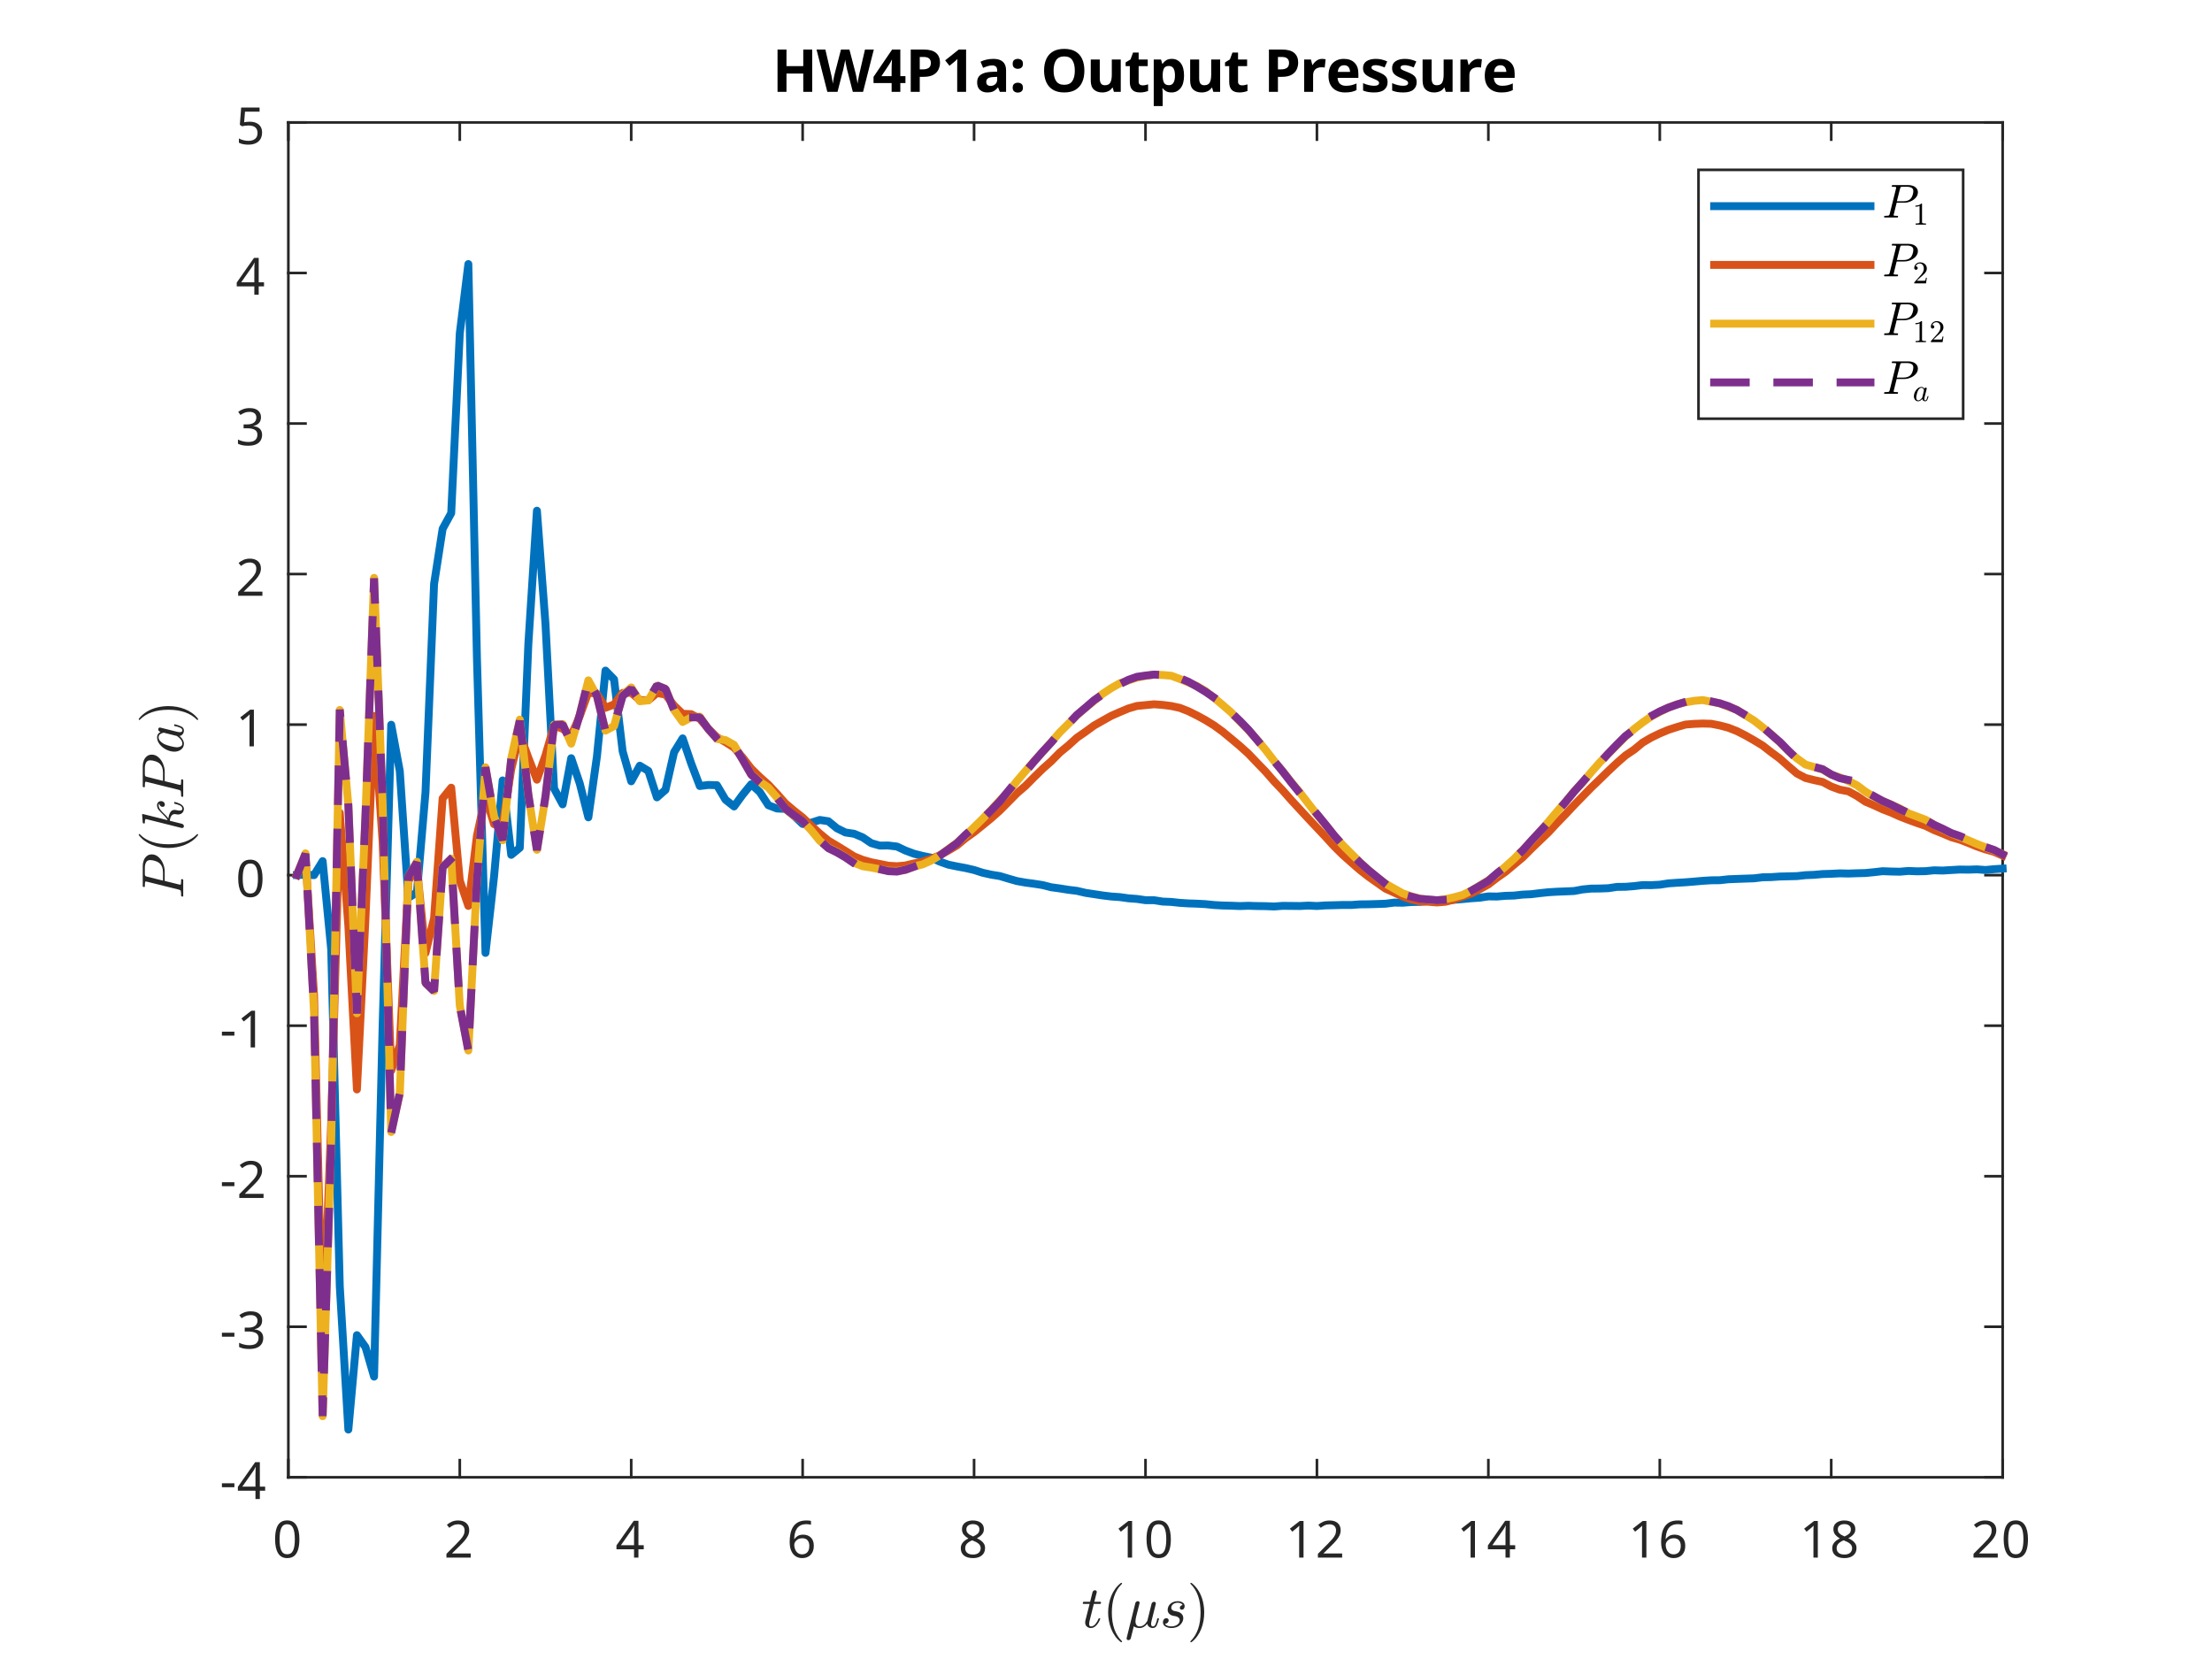 <?xml version="1.0"?>
<!DOCTYPE svg PUBLIC '-//W3C//DTD SVG 1.0//EN'
          'http://www.w3.org/TR/2001/REC-SVG-20010904/DTD/svg10.dtd'>
<svg xmlns:xlink="http://www.w3.org/1999/xlink" style="fill-opacity:1; color-rendering:auto; color-interpolation:auto; text-rendering:auto; stroke:black; stroke-linecap:square; stroke-miterlimit:10; shape-rendering:auto; stroke-opacity:1; fill:black; stroke-dasharray:none; font-weight:normal; stroke-width:1; font-family:'Dialog'; font-style:normal; stroke-linejoin:miter; font-size:12px; stroke-dashoffset:0; image-rendering:auto;" width="560" height="420" xmlns="http://www.w3.org/2000/svg"
><rect width="100%" height="100%" fill="#333333" stroke="none"/><!--Generated by the Batik Graphics2D SVG Generator--><defs id="genericDefs"
  /><g
  ><defs id="defs1"
    ><clipPath clipPathUnits="userSpaceOnUse" id="clipPath1"
      ><path d="M0 0 L560 0 L560 420 L0 420 L0 0 Z"
      /></clipPath
    ></defs
    ><g style="fill:white; stroke:white;"
    ><rect x="0" y="0" width="560" style="clip-path:url(#clipPath1); stroke:none;" height="420"
    /></g
    ><g style="fill:white; text-rendering:optimizeSpeed; color-rendering:optimizeSpeed; image-rendering:optimizeSpeed; shape-rendering:crispEdges; stroke:white; color-interpolation:sRGB;"
    ><rect x="0" width="560" height="420" y="0" style="stroke:none;"
      /><path style="stroke:none;" d="M73 374 L507 374 L507 31 L73 31 Z"
    /></g
    ><g style="fill:rgb(38,38,38); text-rendering:geometricPrecision; image-rendering:optimizeQuality; color-rendering:optimizeQuality; stroke-linejoin:round; stroke:rgb(38,38,38); color-interpolation:linearRGB; stroke-width:0.667;"
    ><line y2="374" style="fill:none;" x1="73" x2="507" y1="374"
      /><line y2="31" style="fill:none;" x1="73" x2="507" y1="31"
      /><line y2="369.66" style="fill:none;" x1="73" x2="73" y1="374"
      /><line y2="369.66" style="fill:none;" x1="116.4" x2="116.4" y1="374"
      /><line y2="369.66" style="fill:none;" x1="159.8" x2="159.8" y1="374"
      /><line y2="369.66" style="fill:none;" x1="203.2" x2="203.2" y1="374"
      /><line y2="369.66" style="fill:none;" x1="246.6" x2="246.6" y1="374"
      /><line y2="369.66" style="fill:none;" x1="290" x2="290" y1="374"
      /><line y2="369.66" style="fill:none;" x1="333.4" x2="333.4" y1="374"
      /><line y2="369.66" style="fill:none;" x1="376.8" x2="376.8" y1="374"
      /><line y2="369.66" style="fill:none;" x1="420.2" x2="420.2" y1="374"
      /><line y2="369.66" style="fill:none;" x1="463.6" x2="463.6" y1="374"
      /><line y2="369.66" style="fill:none;" x1="507" x2="507" y1="374"
      /><line y2="35.34" style="fill:none;" x1="73" x2="73" y1="31"
      /><line y2="35.34" style="fill:none;" x1="116.4" x2="116.4" y1="31"
      /><line y2="35.34" style="fill:none;" x1="159.8" x2="159.8" y1="31"
      /><line y2="35.34" style="fill:none;" x1="203.2" x2="203.2" y1="31"
      /><line y2="35.34" style="fill:none;" x1="246.6" x2="246.6" y1="31"
      /><line y2="35.34" style="fill:none;" x1="290" x2="290" y1="31"
      /><line y2="35.34" style="fill:none;" x1="333.4" x2="333.4" y1="31"
      /><line y2="35.34" style="fill:none;" x1="376.8" x2="376.8" y1="31"
      /><line y2="35.34" style="fill:none;" x1="420.2" x2="420.2" y1="31"
      /><line y2="35.34" style="fill:none;" x1="463.6" x2="463.6" y1="31"
      /><line y2="35.34" style="fill:none;" x1="507" x2="507" y1="31"
    /></g
    ><g transform="translate(73,379.333)" style="font-size:13.333px; fill:rgb(38,38,38); text-rendering:geometricPrecision; image-rendering:optimizeQuality; color-rendering:optimizeQuality; font-family:'SansSerif'; stroke:rgb(38,38,38); color-interpolation:linearRGB;"
    ><path style="stroke:none;" d="M2.797 10.344 Q2.797 11.844 2.484 12.914 Q2.172 13.984 1.5 14.555 Q0.828 15.125 -0.297 15.125 Q-1.875 15.125 -2.617 13.859 Q-3.359 12.594 -3.359 10.344 Q-3.359 8.844 -3.055 7.773 Q-2.75 6.703 -2.078 6.141 Q-1.406 5.578 -0.297 5.578 Q1.266 5.578 2.031 6.828 Q2.797 8.078 2.797 10.344 ZM-2.219 10.344 Q-2.219 12.25 -1.781 13.203 Q-1.344 14.156 -0.297 14.156 Q0.75 14.156 1.195 13.211 Q1.641 12.266 1.641 10.344 Q1.641 8.453 1.195 7.5 Q0.75 6.547 -0.297 6.547 Q-1.344 6.547 -1.781 7.5 Q-2.219 8.453 -2.219 10.344 Z"
    /></g
    ><g transform="translate(116.4,379.333)" style="font-size:13.333px; fill:rgb(38,38,38); text-rendering:geometricPrecision; image-rendering:optimizeQuality; color-rendering:optimizeQuality; font-family:'SansSerif'; stroke:rgb(38,38,38); color-interpolation:linearRGB;"
    ><path style="stroke:none;" d="M2.766 15 L-3.375 15 L-3.375 14.047 L-0.938 11.594 Q-0.25 10.891 0.234 10.344 Q0.719 9.797 0.969 9.273 Q1.219 8.75 1.219 8.125 Q1.219 7.359 0.758 6.961 Q0.297 6.562 -0.422 6.562 Q-1.094 6.562 -1.609 6.797 Q-2.125 7.031 -2.656 7.453 L-3.266 6.688 Q-2.719 6.219 -2.016 5.906 Q-1.312 5.594 -0.422 5.594 Q0.875 5.594 1.633 6.25 Q2.391 6.906 2.391 8.062 Q2.391 8.781 2.086 9.422 Q1.781 10.062 1.25 10.68 Q0.719 11.297 0 12 L-1.938 13.906 L-1.938 13.953 L2.766 13.953 L2.766 15 Z"
    /></g
    ><g transform="translate(159.8,379.333)" style="font-size:13.333px; fill:rgb(38,38,38); text-rendering:geometricPrecision; image-rendering:optimizeQuality; color-rendering:optimizeQuality; font-family:'SansSerif'; stroke:rgb(38,38,38); color-interpolation:linearRGB;"
    ><path style="stroke:none;" d="M3.172 12.891 L1.828 12.891 L1.828 15 L0.719 15 L0.719 12.891 L-3.734 12.891 L-3.734 11.922 L0.641 5.672 L1.828 5.672 L1.828 11.859 L3.172 11.859 L3.172 12.891 ZM0.719 8.938 Q0.719 8.266 0.742 7.789 Q0.766 7.312 0.781 6.891 L0.734 6.891 Q0.625 7.141 0.469 7.422 Q0.312 7.703 0.172 7.906 L-2.609 11.859 L0.719 11.859 L0.719 8.938 Z"
    /></g
    ><g transform="translate(203.2,379.333)" style="font-size:13.333px; fill:rgb(38,38,38); text-rendering:geometricPrecision; image-rendering:optimizeQuality; color-rendering:optimizeQuality; font-family:'SansSerif'; stroke:rgb(38,38,38); color-interpolation:linearRGB;"
    ><path style="stroke:none;" d="M-3.281 11.031 Q-3.281 10.031 -3.109 9.062 Q-2.938 8.094 -2.477 7.312 Q-2.016 6.531 -1.18 6.062 Q-0.344 5.594 0.969 5.594 Q1.234 5.594 1.57 5.617 Q1.906 5.641 2.109 5.703 L2.109 6.688 Q1.875 6.609 1.586 6.57 Q1.297 6.531 0.984 6.531 Q0.094 6.531 -0.5 6.828 Q-1.094 7.125 -1.445 7.641 Q-1.797 8.156 -1.953 8.836 Q-2.109 9.516 -2.141 10.281 L-2.062 10.281 Q-1.766 9.828 -1.234 9.508 Q-0.703 9.188 0.141 9.188 Q1.344 9.188 2.086 9.922 Q2.828 10.656 2.828 12.016 Q2.828 13.469 2.023 14.297 Q1.219 15.125 -0.125 15.125 Q-1.016 15.125 -1.727 14.688 Q-2.438 14.25 -2.859 13.336 Q-3.281 12.422 -3.281 11.031 ZM-0.141 14.172 Q0.688 14.172 1.188 13.641 Q1.688 13.109 1.688 12.016 Q1.688 11.125 1.242 10.609 Q0.797 10.094 -0.094 10.094 Q-0.719 10.094 -1.172 10.344 Q-1.625 10.594 -1.875 10.984 Q-2.125 11.375 -2.125 11.781 Q-2.125 12.344 -1.906 12.898 Q-1.688 13.453 -1.242 13.812 Q-0.797 14.172 -0.141 14.172 Z"
    /></g
    ><g transform="translate(246.6,379.333)" style="font-size:13.333px; fill:rgb(38,38,38); text-rendering:geometricPrecision; image-rendering:optimizeQuality; color-rendering:optimizeQuality; font-family:'SansSerif'; stroke:rgb(38,38,38); color-interpolation:linearRGB;"
    ><path style="stroke:none;" d="M-0.297 5.594 Q0.922 5.594 1.703 6.164 Q2.484 6.734 2.484 7.812 Q2.484 8.375 2.242 8.789 Q2 9.203 1.602 9.523 Q1.203 9.844 0.719 10.094 Q1.297 10.359 1.766 10.703 Q2.234 11.047 2.508 11.5 Q2.781 11.953 2.781 12.594 Q2.781 13.766 1.961 14.445 Q1.141 15.125 -0.25 15.125 Q-1.75 15.125 -2.555 14.469 Q-3.359 13.812 -3.359 12.641 Q-3.359 12 -3.094 11.531 Q-2.828 11.062 -2.391 10.727 Q-1.953 10.391 -1.438 10.156 Q-2.109 9.766 -2.586 9.211 Q-3.062 8.656 -3.062 7.797 Q-3.062 7.078 -2.703 6.594 Q-2.344 6.109 -1.719 5.852 Q-1.094 5.594 -0.297 5.594 ZM-0.312 6.516 Q-1.016 6.516 -1.484 6.859 Q-1.953 7.203 -1.953 7.844 Q-1.953 8.328 -1.719 8.656 Q-1.484 8.984 -1.102 9.211 Q-0.719 9.438 -0.25 9.641 Q0.438 9.359 0.898 8.953 Q1.359 8.547 1.359 7.844 Q1.359 7.203 0.906 6.859 Q0.453 6.516 -0.312 6.516 ZM-2.25 12.641 Q-2.25 13.328 -1.766 13.773 Q-1.281 14.219 -0.281 14.219 Q0.672 14.219 1.172 13.773 Q1.672 13.328 1.672 12.609 Q1.672 11.938 1.141 11.484 Q0.609 11.031 -0.281 10.703 L-0.484 10.625 Q-1.344 10.984 -1.797 11.461 Q-2.25 11.938 -2.25 12.641 Z"
    /></g
    ><g transform="translate(290,379.333)" style="font-size:13.333px; fill:rgb(38,38,38); text-rendering:geometricPrecision; image-rendering:optimizeQuality; color-rendering:optimizeQuality; font-family:'SansSerif'; stroke:rgb(38,38,38); color-interpolation:linearRGB;"
    ><path style="stroke:none;" d="M-3.391 15 L-4.5 15 L-4.5 8.516 Q-4.5 7.953 -4.492 7.617 Q-4.484 7.281 -4.453 6.906 Q-4.656 7.125 -4.828 7.266 Q-5 7.406 -5.25 7.625 L-6.25 8.438 L-6.844 7.672 L-4.328 5.719 L-3.391 5.719 L-3.391 15 ZM6.416 10.344 Q6.416 11.844 6.104 12.914 Q5.791 13.984 5.12 14.555 Q4.448 15.125 3.323 15.125 Q1.745 15.125 1.002 13.859 Q0.26 12.594 0.26 10.344 Q0.26 8.844 0.565 7.773 Q0.87 6.703 1.541 6.141 Q2.213 5.578 3.323 5.578 Q4.885 5.578 5.651 6.828 Q6.416 8.078 6.416 10.344 ZM1.401 10.344 Q1.401 12.25 1.838 13.203 Q2.276 14.156 3.323 14.156 Q4.37 14.156 4.815 13.211 Q5.26 12.266 5.26 10.344 Q5.26 8.453 4.815 7.5 Q4.37 6.547 3.323 6.547 Q2.276 6.547 1.838 7.5 Q1.401 8.453 1.401 10.344 Z"
    /></g
    ><g transform="translate(333.4,379.333)" style="font-size:13.333px; fill:rgb(38,38,38); text-rendering:geometricPrecision; image-rendering:optimizeQuality; color-rendering:optimizeQuality; font-family:'SansSerif'; stroke:rgb(38,38,38); color-interpolation:linearRGB;"
    ><path style="stroke:none;" d="M-3.391 15 L-4.5 15 L-4.5 8.516 Q-4.5 7.953 -4.492 7.617 Q-4.484 7.281 -4.453 6.906 Q-4.656 7.125 -4.828 7.266 Q-5 7.406 -5.25 7.625 L-6.25 8.438 L-6.844 7.672 L-4.328 5.719 L-3.391 5.719 L-3.391 15 ZM6.385 15 L0.245 15 L0.245 14.047 L2.682 11.594 Q3.37 10.891 3.854 10.344 Q4.338 9.797 4.588 9.273 Q4.838 8.75 4.838 8.125 Q4.838 7.359 4.377 6.961 Q3.916 6.562 3.198 6.562 Q2.526 6.562 2.01 6.797 Q1.495 7.031 0.963 7.453 L0.354 6.688 Q0.901 6.219 1.604 5.906 Q2.307 5.594 3.198 5.594 Q4.495 5.594 5.252 6.25 Q6.01 6.906 6.01 8.062 Q6.01 8.781 5.705 9.422 Q5.401 10.062 4.87 10.68 Q4.338 11.297 3.62 12 L1.682 13.906 L1.682 13.953 L6.385 13.953 L6.385 15 Z"
    /></g
    ><g transform="translate(376.8,379.333)" style="font-size:13.333px; fill:rgb(38,38,38); text-rendering:geometricPrecision; image-rendering:optimizeQuality; color-rendering:optimizeQuality; font-family:'SansSerif'; stroke:rgb(38,38,38); color-interpolation:linearRGB;"
    ><path style="stroke:none;" d="M-3.391 15 L-4.5 15 L-4.5 8.516 Q-4.5 7.953 -4.492 7.617 Q-4.484 7.281 -4.453 6.906 Q-4.656 7.125 -4.828 7.266 Q-5 7.406 -5.25 7.625 L-6.25 8.438 L-6.844 7.672 L-4.328 5.719 L-3.391 5.719 L-3.391 15 ZM6.791 12.891 L5.448 12.891 L5.448 15 L4.338 15 L4.338 12.891 L-0.115 12.891 L-0.115 11.922 L4.26 5.672 L5.448 5.672 L5.448 11.859 L6.791 11.859 L6.791 12.891 ZM4.338 8.938 Q4.338 8.266 4.362 7.789 Q4.385 7.312 4.401 6.891 L4.354 6.891 Q4.245 7.141 4.088 7.422 Q3.932 7.703 3.791 7.906 L1.01 11.859 L4.338 11.859 L4.338 8.938 Z"
    /></g
    ><g transform="translate(420.2,379.333)" style="font-size:13.333px; fill:rgb(38,38,38); text-rendering:geometricPrecision; image-rendering:optimizeQuality; color-rendering:optimizeQuality; font-family:'SansSerif'; stroke:rgb(38,38,38); color-interpolation:linearRGB;"
    ><path style="stroke:none;" d="M-3.391 15 L-4.5 15 L-4.5 8.516 Q-4.5 7.953 -4.492 7.617 Q-4.484 7.281 -4.453 6.906 Q-4.656 7.125 -4.828 7.266 Q-5 7.406 -5.25 7.625 L-6.25 8.438 L-6.844 7.672 L-4.328 5.719 L-3.391 5.719 L-3.391 15 ZM0.338 11.031 Q0.338 10.031 0.51 9.062 Q0.682 8.094 1.143 7.312 Q1.604 6.531 2.44 6.062 Q3.276 5.594 4.588 5.594 Q4.854 5.594 5.19 5.617 Q5.526 5.641 5.729 5.703 L5.729 6.688 Q5.495 6.609 5.205 6.57 Q4.916 6.531 4.604 6.531 Q3.713 6.531 3.12 6.828 Q2.526 7.125 2.174 7.641 Q1.823 8.156 1.666 8.836 Q1.51 9.516 1.479 10.281 L1.557 10.281 Q1.854 9.828 2.385 9.508 Q2.916 9.188 3.76 9.188 Q4.963 9.188 5.705 9.922 Q6.448 10.656 6.448 12.016 Q6.448 13.469 5.643 14.297 Q4.838 15.125 3.495 15.125 Q2.604 15.125 1.893 14.688 Q1.182 14.25 0.76 13.336 Q0.338 12.422 0.338 11.031 ZM3.479 14.172 Q4.307 14.172 4.807 13.641 Q5.307 13.109 5.307 12.016 Q5.307 11.125 4.862 10.609 Q4.416 10.094 3.526 10.094 Q2.901 10.094 2.448 10.344 Q1.995 10.594 1.745 10.984 Q1.495 11.375 1.495 11.781 Q1.495 12.344 1.713 12.898 Q1.932 13.453 2.377 13.812 Q2.823 14.172 3.479 14.172 Z"
    /></g
    ><g transform="translate(463.6,379.333)" style="font-size:13.333px; fill:rgb(38,38,38); text-rendering:geometricPrecision; image-rendering:optimizeQuality; color-rendering:optimizeQuality; font-family:'SansSerif'; stroke:rgb(38,38,38); color-interpolation:linearRGB;"
    ><path style="stroke:none;" d="M-3.391 15 L-4.5 15 L-4.5 8.516 Q-4.5 7.953 -4.492 7.617 Q-4.484 7.281 -4.453 6.906 Q-4.656 7.125 -4.828 7.266 Q-5 7.406 -5.25 7.625 L-6.25 8.438 L-6.844 7.672 L-4.328 5.719 L-3.391 5.719 L-3.391 15 ZM3.323 5.594 Q4.541 5.594 5.323 6.164 Q6.104 6.734 6.104 7.812 Q6.104 8.375 5.862 8.789 Q5.62 9.203 5.221 9.523 Q4.823 9.844 4.338 10.094 Q4.916 10.359 5.385 10.703 Q5.854 11.047 6.127 11.5 Q6.401 11.953 6.401 12.594 Q6.401 13.766 5.58 14.445 Q4.76 15.125 3.37 15.125 Q1.87 15.125 1.065 14.469 Q0.26 13.812 0.26 12.641 Q0.26 12 0.526 11.531 Q0.791 11.062 1.229 10.727 Q1.666 10.391 2.182 10.156 Q1.51 9.766 1.034 9.211 Q0.557 8.656 0.557 7.797 Q0.557 7.078 0.916 6.594 Q1.276 6.109 1.901 5.852 Q2.526 5.594 3.323 5.594 ZM3.307 6.516 Q2.604 6.516 2.135 6.859 Q1.666 7.203 1.666 7.844 Q1.666 8.328 1.901 8.656 Q2.135 8.984 2.518 9.211 Q2.901 9.438 3.37 9.641 Q4.057 9.359 4.518 8.953 Q4.979 8.547 4.979 7.844 Q4.979 7.203 4.526 6.859 Q4.073 6.516 3.307 6.516 ZM1.37 12.641 Q1.37 13.328 1.854 13.773 Q2.338 14.219 3.338 14.219 Q4.291 14.219 4.791 13.773 Q5.291 13.328 5.291 12.609 Q5.291 11.938 4.76 11.484 Q4.229 11.031 3.338 10.703 L3.135 10.625 Q2.276 10.984 1.823 11.461 Q1.37 11.938 1.37 12.641 Z"
    /></g
    ><g transform="translate(507,379.333)" style="font-size:13.333px; fill:rgb(38,38,38); text-rendering:geometricPrecision; image-rendering:optimizeQuality; color-rendering:optimizeQuality; font-family:'SansSerif'; stroke:rgb(38,38,38); color-interpolation:linearRGB;"
    ><path style="stroke:none;" d="M-1.234 15 L-7.375 15 L-7.375 14.047 L-4.938 11.594 Q-4.25 10.891 -3.766 10.344 Q-3.281 9.797 -3.031 9.273 Q-2.781 8.75 -2.781 8.125 Q-2.781 7.359 -3.242 6.961 Q-3.703 6.562 -4.422 6.562 Q-5.094 6.562 -5.609 6.797 Q-6.125 7.031 -6.656 7.453 L-7.266 6.688 Q-6.719 6.219 -6.016 5.906 Q-5.312 5.594 -4.422 5.594 Q-3.125 5.594 -2.367 6.25 Q-1.609 6.906 -1.609 8.062 Q-1.609 8.781 -1.914 9.422 Q-2.219 10.062 -2.75 10.68 Q-3.281 11.297 -4 12 L-5.938 13.906 L-5.938 13.953 L-1.234 13.953 L-1.234 15 ZM6.416 10.344 Q6.416 11.844 6.104 12.914 Q5.791 13.984 5.12 14.555 Q4.448 15.125 3.323 15.125 Q1.745 15.125 1.002 13.859 Q0.26 12.594 0.26 10.344 Q0.26 8.844 0.565 7.773 Q0.87 6.703 1.541 6.141 Q2.213 5.578 3.323 5.578 Q4.885 5.578 5.651 6.828 Q6.416 8.078 6.416 10.344 ZM1.401 10.344 Q1.401 12.25 1.838 13.203 Q2.276 14.156 3.323 14.156 Q4.37 14.156 4.815 13.211 Q5.26 12.266 5.26 10.344 Q5.26 8.453 4.815 7.5 Q4.37 6.547 3.323 6.547 Q2.276 6.547 1.838 7.5 Q1.401 8.453 1.401 10.344 Z"
    /></g
    ><g transform="translate(290,399.667)" style="font-size:14.667px; fill:rgb(38,38,38); text-rendering:geometricPrecision; image-rendering:optimizeQuality; color-rendering:optimizeQuality; font-family:'mwa_cmmi10'; stroke:rgb(38,38,38); color-interpolation:linearRGB;"
    ><path style="stroke:none;" d="M-15.271 11.101 Q-15.271 10.882 -15.239 10.679 L-14.146 6.382 L-15.724 6.382 Q-15.88 6.382 -15.88 6.179 Q-15.817 5.851 -15.677 5.851 L-14.021 5.851 L-13.411 3.414 Q-13.364 3.211 -13.185 3.07 Q-13.005 2.929 -12.786 2.929 Q-12.599 2.929 -12.466 3.046 Q-12.333 3.164 -12.333 3.351 Q-12.333 3.398 -12.341 3.421 Q-12.349 3.445 -12.349 3.476 L-12.958 5.851 L-11.411 5.851 Q-11.255 5.851 -11.255 6.054 Q-11.271 6.086 -11.286 6.171 Q-11.302 6.257 -11.341 6.32 Q-11.38 6.382 -11.458 6.382 L-13.083 6.382 L-14.161 10.711 Q-14.271 11.148 -14.271 11.445 Q-14.271 12.086 -13.833 12.086 Q-13.177 12.086 -12.669 11.468 Q-12.161 10.851 -11.88 10.117 Q-11.833 10.023 -11.771 10.023 L-11.583 10.023 Q-11.521 10.023 -11.489 10.062 Q-11.458 10.101 -11.458 10.164 Q-11.458 10.195 -11.474 10.211 Q-11.802 11.117 -12.427 11.804 Q-13.052 12.492 -13.864 12.492 Q-14.458 12.492 -14.864 12.101 Q-15.271 11.711 -15.271 11.101 Z"
      /><path style="stroke:none;" d="M-6.255 16.039 Q-7.099 15.382 -7.701 14.531 Q-8.302 13.679 -8.685 12.711 Q-9.068 11.742 -9.263 10.687 Q-9.459 9.632 -9.459 8.57 Q-9.459 7.492 -9.263 6.437 Q-9.068 5.382 -8.677 4.406 Q-8.287 3.429 -7.677 2.586 Q-7.068 1.742 -6.255 1.101 Q-6.255 1.07 -6.193 1.07 L-6.052 1.07 Q-6.005 1.07 -5.966 1.109 Q-5.927 1.148 -5.927 1.195 Q-5.927 1.273 -5.959 1.304 Q-6.693 2.007 -7.177 2.828 Q-7.662 3.648 -7.959 4.578 Q-8.255 5.507 -8.388 6.5 Q-8.521 7.492 -8.521 8.57 Q-8.521 13.336 -5.974 15.82 Q-5.927 15.851 -5.927 15.945 Q-5.927 15.976 -5.966 16.023 Q-6.005 16.07 -6.052 16.07 L-6.193 16.07 Q-6.255 16.07 -6.255 16.039 Z"
      /><path style="stroke:none;" d="M-4.786 15.132 Q-4.786 15.054 -4.771 15.023 L-2.567 6.164 Q-2.505 5.961 -2.333 5.828 Q-2.161 5.695 -1.942 5.695 Q-1.755 5.695 -1.622 5.804 Q-1.489 5.914 -1.489 6.101 Q-1.489 6.148 -1.489 6.179 Q-1.489 6.211 -1.505 6.226 L-2.396 9.742 Q-2.536 10.367 -2.536 10.82 Q-2.536 11.382 -2.271 11.734 Q-2.005 12.086 -1.474 12.086 Q-0.38 12.086 0.448 10.726 Q0.448 10.711 0.456 10.703 Q0.464 10.695 0.464 10.679 L1.542 6.336 Q1.589 6.132 1.776 5.992 Q1.964 5.851 2.183 5.851 Q2.354 5.851 2.487 5.968 Q2.62 6.086 2.62 6.273 Q2.62 6.367 2.604 6.398 L1.526 10.711 Q1.417 11.148 1.417 11.445 Q1.417 12.086 1.855 12.086 Q2.323 12.086 2.565 11.507 Q2.808 10.929 2.979 10.117 Q3.011 10.023 3.104 10.023 L3.276 10.023 Q3.339 10.023 3.378 10.07 Q3.417 10.117 3.417 10.179 Q3.151 11.226 2.839 11.859 Q2.526 12.492 1.823 12.492 Q1.339 12.492 0.948 12.203 Q0.558 11.914 0.448 11.429 Q0.073 11.898 -0.427 12.195 Q-0.927 12.492 -1.489 12.492 Q-2.427 12.492 -2.958 12.054 L-3.724 15.086 Q-3.771 15.289 -3.942 15.421 Q-4.114 15.554 -4.333 15.554 Q-4.521 15.554 -4.653 15.445 Q-4.786 15.336 -4.786 15.132 Z"
      /><path style="stroke:none;" d="M4.926 11.398 Q5.332 12.086 6.551 12.086 Q7.082 12.086 7.559 11.906 Q8.036 11.726 8.348 11.375 Q8.661 11.023 8.661 10.507 Q8.661 10.117 8.379 9.867 Q8.098 9.617 7.692 9.523 L6.879 9.367 Q6.332 9.226 5.973 8.843 Q5.614 8.461 5.614 7.929 Q5.614 7.257 5.973 6.742 Q6.332 6.226 6.926 5.961 Q7.52 5.695 8.161 5.695 Q8.832 5.695 9.371 6.015 Q9.911 6.336 9.911 6.976 Q9.911 7.32 9.715 7.586 Q9.52 7.851 9.176 7.851 Q8.989 7.851 8.84 7.726 Q8.692 7.601 8.692 7.398 Q8.692 7.226 8.793 7.062 Q8.895 6.898 9.059 6.796 Q9.223 6.695 9.395 6.695 Q9.27 6.367 8.911 6.226 Q8.551 6.086 8.129 6.086 Q7.739 6.086 7.364 6.234 Q6.989 6.382 6.754 6.679 Q6.52 6.976 6.52 7.382 Q6.52 7.648 6.715 7.859 Q6.911 8.07 7.176 8.148 L8.051 8.336 Q8.473 8.414 8.817 8.64 Q9.161 8.867 9.364 9.203 Q9.567 9.539 9.567 9.976 Q9.567 10.539 9.254 11.078 Q8.942 11.617 8.489 11.945 Q7.692 12.492 6.536 12.492 Q5.739 12.492 5.075 12.125 Q4.411 11.757 4.411 11.023 Q4.411 10.617 4.645 10.312 Q4.879 10.007 5.286 10.007 Q5.536 10.007 5.7 10.156 Q5.864 10.304 5.864 10.554 Q5.864 10.898 5.606 11.148 Q5.348 11.398 5.004 11.398 L4.926 11.398 Z"
      /><path style="stroke:none;" d="M11.473 16.07 Q11.348 16.07 11.348 15.945 Q11.348 15.867 11.379 15.836 Q13.942 13.336 13.942 8.57 Q13.942 3.804 11.411 1.32 Q11.348 1.289 11.348 1.195 Q11.348 1.148 11.387 1.109 Q11.426 1.07 11.473 1.07 L11.614 1.07 Q11.661 1.07 11.692 1.101 Q12.77 1.945 13.489 3.164 Q14.207 4.382 14.536 5.757 Q14.864 7.132 14.864 8.57 Q14.864 9.632 14.684 10.664 Q14.504 11.695 14.114 12.695 Q13.723 13.695 13.121 14.539 Q12.52 15.382 11.692 16.039 Q11.661 16.07 11.614 16.07 L11.473 16.07 Z"
    /></g
    ><g style="fill:rgb(38,38,38); text-rendering:geometricPrecision; image-rendering:optimizeQuality; color-rendering:optimizeQuality; stroke-linejoin:round; stroke:rgb(38,38,38); color-interpolation:linearRGB; stroke-width:0.667;"
    ><line y2="31" style="fill:none;" x1="73" x2="73" y1="374"
      /><line y2="31" style="fill:none;" x1="507" x2="507" y1="374"
      /><line y2="374" style="fill:none;" x1="73" x2="77.34" y1="374"
      /><line y2="335.889" style="fill:none;" x1="73" x2="77.34" y1="335.889"
      /><line y2="297.778" style="fill:none;" x1="73" x2="77.34" y1="297.778"
      /><line y2="259.667" style="fill:none;" x1="73" x2="77.34" y1="259.667"
      /><line y2="221.556" style="fill:none;" x1="73" x2="77.34" y1="221.556"
      /><line y2="183.444" style="fill:none;" x1="73" x2="77.34" y1="183.444"
      /><line y2="145.333" style="fill:none;" x1="73" x2="77.34" y1="145.333"
      /><line y2="107.222" style="fill:none;" x1="73" x2="77.34" y1="107.222"
      /><line y2="69.111" style="fill:none;" x1="73" x2="77.34" y1="69.111"
      /><line y2="31" style="fill:none;" x1="73" x2="77.34" y1="31"
      /><line y2="374" style="fill:none;" x1="507" x2="502.66" y1="374"
      /><line y2="335.889" style="fill:none;" x1="507" x2="502.66" y1="335.889"
      /><line y2="297.778" style="fill:none;" x1="507" x2="502.66" y1="297.778"
      /><line y2="259.667" style="fill:none;" x1="507" x2="502.66" y1="259.667"
      /><line y2="221.556" style="fill:none;" x1="507" x2="502.66" y1="221.556"
      /><line y2="183.444" style="fill:none;" x1="507" x2="502.66" y1="183.444"
      /><line y2="145.333" style="fill:none;" x1="507" x2="502.66" y1="145.333"
      /><line y2="107.222" style="fill:none;" x1="507" x2="502.66" y1="107.222"
      /><line y2="69.111" style="fill:none;" x1="507" x2="502.66" y1="69.111"
      /><line y2="31" style="fill:none;" x1="507" x2="502.66" y1="31"
    /></g
    ><g transform="translate(67.667,374)" style="font-size:13.333px; fill:rgb(38,38,38); text-rendering:geometricPrecision; image-rendering:optimizeQuality; color-rendering:optimizeQuality; font-family:'SansSerif'; stroke:rgb(38,38,38); color-interpolation:linearRGB;"
    ><path style="stroke:none;" d="M-11.484 2.516 L-11.484 1.516 L-8.328 1.516 L-8.328 2.516 L-11.484 2.516 ZM-0.539 3.391 L-1.883 3.391 L-1.883 5.5 L-2.992 5.5 L-2.992 3.391 L-7.445 3.391 L-7.445 2.422 L-3.07 -3.828 L-1.883 -3.828 L-1.883 2.359 L-0.539 2.359 L-0.539 3.391 ZM-2.992 -0.562 Q-2.992 -1.234 -2.969 -1.711 Q-2.945 -2.188 -2.929 -2.609 L-2.976 -2.609 Q-3.086 -2.359 -3.242 -2.078 Q-3.398 -1.797 -3.539 -1.594 L-6.32 2.359 L-2.992 2.359 L-2.992 -0.562 Z"
    /></g
    ><g transform="translate(67.667,335.889)" style="font-size:13.333px; fill:rgb(38,38,38); text-rendering:geometricPrecision; image-rendering:optimizeQuality; color-rendering:optimizeQuality; font-family:'SansSerif'; stroke:rgb(38,38,38); color-interpolation:linearRGB;"
    ><path style="stroke:none;" d="M-11.484 2.516 L-11.484 1.516 L-8.328 1.516 L-8.328 2.516 L-11.484 2.516 ZM-1.304 -1.609 Q-1.304 -0.672 -1.82 -0.117 Q-2.336 0.438 -3.226 0.609 L-3.226 0.656 Q-2.101 0.797 -1.562 1.367 Q-1.023 1.938 -1.023 2.859 Q-1.023 3.672 -1.398 4.297 Q-1.773 4.922 -2.554 5.273 Q-3.336 5.625 -4.57 5.625 Q-5.304 5.625 -5.929 5.516 Q-6.554 5.406 -7.133 5.125 L-7.133 4.062 Q-6.539 4.344 -5.867 4.508 Q-5.195 4.672 -4.57 4.672 Q-3.32 4.672 -2.765 4.18 Q-2.211 3.688 -2.211 2.828 Q-2.211 1.969 -2.89 1.586 Q-3.57 1.203 -4.804 1.203 L-5.711 1.203 L-5.711 0.219 L-4.804 0.219 Q-3.648 0.219 -3.062 -0.258 Q-2.476 -0.734 -2.476 -1.531 Q-2.476 -2.203 -2.929 -2.578 Q-3.382 -2.953 -4.164 -2.953 Q-4.914 -2.953 -5.445 -2.734 Q-5.976 -2.516 -6.508 -2.172 L-7.07 -2.953 Q-6.586 -3.344 -5.851 -3.625 Q-5.117 -3.906 -4.179 -3.906 Q-2.726 -3.906 -2.015 -3.258 Q-1.304 -2.609 -1.304 -1.609 Z"
    /></g
    ><g transform="translate(67.667,297.778)" style="font-size:13.333px; fill:rgb(38,38,38); text-rendering:geometricPrecision; image-rendering:optimizeQuality; color-rendering:optimizeQuality; font-family:'SansSerif'; stroke:rgb(38,38,38); color-interpolation:linearRGB;"
    ><path style="stroke:none;" d="M-11.484 2.516 L-11.484 1.516 L-8.328 1.516 L-8.328 2.516 L-11.484 2.516 ZM-0.945 5.5 L-7.086 5.5 L-7.086 4.547 L-4.648 2.094 Q-3.961 1.391 -3.476 0.844 Q-2.992 0.297 -2.742 -0.227 Q-2.492 -0.75 -2.492 -1.375 Q-2.492 -2.141 -2.953 -2.539 Q-3.414 -2.938 -4.133 -2.938 Q-4.804 -2.938 -5.32 -2.703 Q-5.836 -2.469 -6.367 -2.047 L-6.976 -2.812 Q-6.429 -3.281 -5.726 -3.594 Q-5.023 -3.906 -4.133 -3.906 Q-2.836 -3.906 -2.078 -3.25 Q-1.32 -2.594 -1.32 -1.438 Q-1.32 -0.719 -1.625 -0.078 Q-1.929 0.562 -2.461 1.18 Q-2.992 1.797 -3.711 2.5 L-5.648 4.406 L-5.648 4.453 L-0.945 4.453 L-0.945 5.5 Z"
    /></g
    ><g transform="translate(67.667,259.667)" style="font-size:13.333px; fill:rgb(38,38,38); text-rendering:geometricPrecision; image-rendering:optimizeQuality; color-rendering:optimizeQuality; font-family:'SansSerif'; stroke:rgb(38,38,38); color-interpolation:linearRGB;"
    ><path style="stroke:none;" d="M-11.484 2.516 L-11.484 1.516 L-8.328 1.516 L-8.328 2.516 L-11.484 2.516 ZM-3.101 5.5 L-4.211 5.5 L-4.211 -0.984 Q-4.211 -1.547 -4.203 -1.883 Q-4.195 -2.219 -4.164 -2.594 Q-4.367 -2.375 -4.539 -2.234 Q-4.711 -2.094 -4.961 -1.875 L-5.961 -1.062 L-6.554 -1.828 L-4.039 -3.781 L-3.101 -3.781 L-3.101 5.5 Z"
    /></g
    ><g transform="translate(67.667,221.556)" style="font-size:13.333px; fill:rgb(38,38,38); text-rendering:geometricPrecision; image-rendering:optimizeQuality; color-rendering:optimizeQuality; font-family:'SansSerif'; stroke:rgb(38,38,38); color-interpolation:linearRGB;"
    ><path style="stroke:none;" d="M-1.203 0.844 Q-1.203 2.344 -1.516 3.414 Q-1.828 4.484 -2.5 5.055 Q-3.172 5.625 -4.297 5.625 Q-5.875 5.625 -6.617 4.359 Q-7.359 3.094 -7.359 0.844 Q-7.359 -0.656 -7.055 -1.727 Q-6.75 -2.797 -6.078 -3.359 Q-5.406 -3.922 -4.297 -3.922 Q-2.734 -3.922 -1.969 -2.672 Q-1.203 -1.422 -1.203 0.844 ZM-6.219 0.844 Q-6.219 2.75 -5.781 3.703 Q-5.344 4.656 -4.297 4.656 Q-3.25 4.656 -2.805 3.711 Q-2.359 2.766 -2.359 0.844 Q-2.359 -1.047 -2.805 -2 Q-3.25 -2.953 -4.297 -2.953 Q-5.344 -2.953 -5.781 -2 Q-6.219 -1.047 -6.219 0.844 Z"
    /></g
    ><g transform="translate(67.667,183.444)" style="font-size:13.333px; fill:rgb(38,38,38); text-rendering:geometricPrecision; image-rendering:optimizeQuality; color-rendering:optimizeQuality; font-family:'SansSerif'; stroke:rgb(38,38,38); color-interpolation:linearRGB;"
    ><path style="stroke:none;" d="M-3.391 5.5 L-4.5 5.5 L-4.5 -0.984 Q-4.5 -1.547 -4.492 -1.883 Q-4.484 -2.219 -4.453 -2.594 Q-4.656 -2.375 -4.828 -2.234 Q-5 -2.094 -5.25 -1.875 L-6.25 -1.062 L-6.844 -1.828 L-4.328 -3.781 L-3.391 -3.781 L-3.391 5.5 Z"
    /></g
    ><g transform="translate(67.667,145.333)" style="font-size:13.333px; fill:rgb(38,38,38); text-rendering:geometricPrecision; image-rendering:optimizeQuality; color-rendering:optimizeQuality; font-family:'SansSerif'; stroke:rgb(38,38,38); color-interpolation:linearRGB;"
    ><path style="stroke:none;" d="M-1.234 5.5 L-7.375 5.5 L-7.375 4.547 L-4.938 2.094 Q-4.25 1.391 -3.766 0.844 Q-3.281 0.297 -3.031 -0.227 Q-2.781 -0.75 -2.781 -1.375 Q-2.781 -2.141 -3.242 -2.539 Q-3.703 -2.938 -4.422 -2.938 Q-5.094 -2.938 -5.609 -2.703 Q-6.125 -2.469 -6.656 -2.047 L-7.266 -2.812 Q-6.719 -3.281 -6.016 -3.594 Q-5.312 -3.906 -4.422 -3.906 Q-3.125 -3.906 -2.367 -3.25 Q-1.609 -2.594 -1.609 -1.438 Q-1.609 -0.719 -1.914 -0.078 Q-2.219 0.562 -2.75 1.18 Q-3.281 1.797 -4 2.5 L-5.938 4.406 L-5.938 4.453 L-1.234 4.453 L-1.234 5.5 Z"
    /></g
    ><g transform="translate(67.667,107.222)" style="font-size:13.333px; fill:rgb(38,38,38); text-rendering:geometricPrecision; image-rendering:optimizeQuality; color-rendering:optimizeQuality; font-family:'SansSerif'; stroke:rgb(38,38,38); color-interpolation:linearRGB;"
    ><path style="stroke:none;" d="M-1.594 -1.609 Q-1.594 -0.672 -2.109 -0.117 Q-2.625 0.438 -3.516 0.609 L-3.516 0.656 Q-2.391 0.797 -1.852 1.367 Q-1.312 1.938 -1.312 2.859 Q-1.312 3.672 -1.688 4.297 Q-2.062 4.922 -2.844 5.273 Q-3.625 5.625 -4.859 5.625 Q-5.594 5.625 -6.219 5.516 Q-6.844 5.406 -7.422 5.125 L-7.422 4.062 Q-6.828 4.344 -6.156 4.508 Q-5.484 4.672 -4.859 4.672 Q-3.609 4.672 -3.055 4.18 Q-2.5 3.688 -2.5 2.828 Q-2.5 1.969 -3.18 1.586 Q-3.859 1.203 -5.094 1.203 L-6 1.203 L-6 0.219 L-5.094 0.219 Q-3.938 0.219 -3.352 -0.258 Q-2.766 -0.734 -2.766 -1.531 Q-2.766 -2.203 -3.219 -2.578 Q-3.672 -2.953 -4.453 -2.953 Q-5.203 -2.953 -5.734 -2.734 Q-6.266 -2.516 -6.797 -2.172 L-7.359 -2.953 Q-6.875 -3.344 -6.141 -3.625 Q-5.406 -3.906 -4.469 -3.906 Q-3.016 -3.906 -2.305 -3.258 Q-1.594 -2.609 -1.594 -1.609 Z"
    /></g
    ><g transform="translate(67.667,69.111)" style="font-size:13.333px; fill:rgb(38,38,38); text-rendering:geometricPrecision; image-rendering:optimizeQuality; color-rendering:optimizeQuality; font-family:'SansSerif'; stroke:rgb(38,38,38); color-interpolation:linearRGB;"
    ><path style="stroke:none;" d="M-0.828 3.391 L-2.172 3.391 L-2.172 5.5 L-3.281 5.5 L-3.281 3.391 L-7.734 3.391 L-7.734 2.422 L-3.359 -3.828 L-2.172 -3.828 L-2.172 2.359 L-0.828 2.359 L-0.828 3.391 ZM-3.281 -0.562 Q-3.281 -1.234 -3.258 -1.711 Q-3.234 -2.188 -3.219 -2.609 L-3.266 -2.609 Q-3.375 -2.359 -3.531 -2.078 Q-3.688 -1.797 -3.828 -1.594 L-6.609 2.359 L-3.281 2.359 L-3.281 -0.562 Z"
    /></g
    ><g transform="translate(67.667,31)" style="font-size:13.333px; fill:rgb(38,38,38); text-rendering:geometricPrecision; image-rendering:optimizeQuality; color-rendering:optimizeQuality; font-family:'SansSerif'; stroke:rgb(38,38,38); color-interpolation:linearRGB;"
    ><path style="stroke:none;" d="M-4.422 -0.188 Q-3 -0.188 -2.156 0.523 Q-1.312 1.234 -1.312 2.531 Q-1.312 3.984 -2.227 4.805 Q-3.141 5.625 -4.781 5.625 Q-5.484 5.625 -6.117 5.5 Q-6.75 5.375 -7.188 5.125 L-7.188 4.047 Q-6.719 4.328 -6.047 4.492 Q-5.375 4.656 -4.766 4.656 Q-3.734 4.656 -3.102 4.172 Q-2.469 3.688 -2.469 2.656 Q-2.469 1.75 -3.031 1.258 Q-3.594 0.766 -4.797 0.766 Q-5.172 0.766 -5.641 0.828 Q-6.109 0.891 -6.391 0.969 L-6.953 0.594 L-6.609 -3.781 L-1.953 -3.781 L-1.953 -2.734 L-5.641 -2.734 L-5.859 -0.047 Q-5.641 -0.094 -5.258 -0.141 Q-4.875 -0.188 -4.422 -0.188 Z"
    /></g
    ><g transform="translate(51.667,202.5) rotate(-90)" style="font-size:14.667px; fill:rgb(38,38,38); text-rendering:geometricPrecision; image-rendering:optimizeQuality; color-rendering:optimizeQuality; font-family:'mwa_cmmi10'; stroke:rgb(38,38,38); color-interpolation:linearRGB;"
    ><path style="stroke:none;" d="M-24.348 -5.28 Q-24.488 -5.28 -24.488 -5.483 Q-24.488 -5.514 -24.465 -5.608 Q-24.441 -5.702 -24.402 -5.757 Q-24.363 -5.811 -24.301 -5.811 Q-23.394 -5.811 -23.019 -5.905 Q-22.832 -5.983 -22.738 -6.311 L-20.691 -14.546 Q-20.66 -14.702 -20.66 -14.764 Q-20.66 -14.921 -20.832 -14.936 Q-21.113 -14.999 -21.91 -14.999 Q-22.066 -14.999 -22.066 -15.202 Q-22.051 -15.233 -22.035 -15.327 Q-22.019 -15.421 -21.973 -15.475 Q-21.926 -15.53 -21.879 -15.53 L-16.691 -15.53 Q-15.988 -15.53 -15.316 -15.272 Q-14.644 -15.014 -14.223 -14.499 Q-13.801 -13.983 -13.801 -13.249 Q-13.801 -12.296 -14.473 -11.546 Q-15.144 -10.796 -16.144 -10.382 Q-17.144 -9.968 -18.082 -9.968 L-20.519 -9.968 L-21.441 -6.249 Q-21.457 -6.108 -21.457 -6.046 Q-21.457 -5.983 -21.441 -5.944 Q-21.426 -5.905 -21.394 -5.889 Q-21.363 -5.874 -21.285 -5.874 Q-21.004 -5.811 -20.207 -5.811 Q-20.051 -5.811 -20.051 -5.608 Q-20.113 -5.405 -20.137 -5.343 Q-20.16 -5.28 -20.316 -5.28 L-24.348 -5.28 ZM-20.441 -10.405 L-18.348 -10.405 Q-16.879 -10.405 -16.129 -11.186 Q-15.738 -11.577 -15.488 -12.311 Q-15.238 -13.046 -15.238 -13.639 Q-15.238 -14.374 -15.809 -14.686 Q-16.379 -14.999 -17.207 -14.999 L-18.644 -14.999 Q-19.051 -14.999 -19.183 -14.928 Q-19.316 -14.858 -19.426 -14.483 L-20.441 -10.405 Z"
      /><path style="stroke:none;" d="M-8.972 -1.561 Q-9.816 -2.218 -10.418 -3.069 Q-11.019 -3.921 -11.402 -4.889 Q-11.785 -5.858 -11.98 -6.913 Q-12.175 -7.968 -12.175 -9.03 Q-12.175 -10.108 -11.98 -11.163 Q-11.785 -12.218 -11.394 -13.194 Q-11.004 -14.171 -10.394 -15.014 Q-9.785 -15.858 -8.972 -16.499 Q-8.972 -16.53 -8.91 -16.53 L-8.769 -16.53 Q-8.722 -16.53 -8.683 -16.491 Q-8.644 -16.452 -8.644 -16.405 Q-8.644 -16.327 -8.675 -16.296 Q-9.41 -15.593 -9.894 -14.772 Q-10.379 -13.952 -10.675 -13.022 Q-10.972 -12.093 -11.105 -11.1 Q-11.238 -10.108 -11.238 -9.03 Q-11.238 -4.264 -8.691 -1.78 Q-8.644 -1.749 -8.644 -1.655 Q-8.644 -1.624 -8.683 -1.577 Q-8.722 -1.53 -8.769 -1.53 L-8.91 -1.53 Q-8.972 -1.53 -8.972 -1.561 Z"
      /><path style="stroke:none;" d="M-7.128 -5.546 Q-7.128 -5.639 -7.112 -5.686 L-4.941 -14.358 Q-4.878 -14.608 -4.862 -14.764 Q-4.862 -14.999 -5.831 -14.999 Q-5.987 -14.999 -5.987 -15.202 Q-5.987 -15.233 -5.956 -15.327 Q-5.925 -15.421 -5.886 -15.475 Q-5.847 -15.53 -5.784 -15.53 L-3.753 -15.686 L-3.706 -15.686 Q-3.706 -15.671 -3.659 -15.647 Q-3.612 -15.624 -3.597 -15.608 Q-3.581 -15.546 -3.581 -15.499 L-5.144 -9.233 Q-4.612 -9.452 -3.784 -10.303 Q-2.956 -11.155 -2.495 -11.53 Q-2.034 -11.905 -1.331 -11.905 Q-0.909 -11.905 -0.612 -11.624 Q-0.316 -11.343 -0.316 -10.921 Q-0.316 -10.655 -0.425 -10.428 Q-0.534 -10.202 -0.737 -10.069 Q-0.941 -9.936 -1.206 -9.936 Q-1.441 -9.936 -1.605 -10.085 Q-1.769 -10.233 -1.769 -10.468 Q-1.769 -10.827 -1.519 -11.077 Q-1.269 -11.327 -0.909 -11.327 Q-1.05 -11.514 -1.362 -11.514 Q-1.8 -11.514 -2.214 -11.264 Q-2.628 -11.014 -3.105 -10.53 Q-3.581 -10.046 -3.98 -9.647 Q-4.378 -9.249 -4.722 -9.046 Q-3.831 -8.936 -3.183 -8.577 Q-2.534 -8.218 -2.534 -7.468 Q-2.534 -7.311 -2.581 -7.077 Q-2.722 -6.514 -2.722 -6.186 Q-2.722 -5.514 -2.253 -5.514 Q-1.706 -5.514 -1.425 -6.1 Q-1.144 -6.686 -0.972 -7.483 Q-0.941 -7.577 -0.847 -7.577 L-0.659 -7.577 Q-0.612 -7.577 -0.573 -7.538 Q-0.534 -7.499 -0.534 -7.436 Q-0.534 -7.421 -0.534 -7.389 Q-1.112 -5.108 -2.284 -5.108 Q-2.706 -5.108 -3.034 -5.311 Q-3.362 -5.514 -3.534 -5.85 Q-3.706 -6.186 -3.706 -6.608 Q-3.706 -6.858 -3.644 -7.108 Q-3.597 -7.28 -3.597 -7.436 Q-3.597 -8.014 -4.112 -8.319 Q-4.628 -8.624 -5.284 -8.686 L-6.05 -5.624 Q-6.112 -5.405 -6.277 -5.257 Q-6.441 -5.108 -6.659 -5.108 Q-6.862 -5.108 -6.995 -5.241 Q-7.128 -5.374 -7.128 -5.546 Z"
      /><path style="stroke:none;" d="M0.907 -5.28 Q0.766 -5.28 0.766 -5.483 Q0.766 -5.514 0.789 -5.608 Q0.813 -5.702 0.852 -5.757 Q0.891 -5.811 0.954 -5.811 Q1.86 -5.811 2.235 -5.905 Q2.422 -5.983 2.516 -6.311 L4.563 -14.546 Q4.594 -14.702 4.594 -14.764 Q4.594 -14.921 4.422 -14.936 Q4.141 -14.999 3.344 -14.999 Q3.188 -14.999 3.188 -15.202 Q3.204 -15.233 3.219 -15.327 Q3.235 -15.421 3.282 -15.475 Q3.329 -15.53 3.375 -15.53 L8.563 -15.53 Q9.266 -15.53 9.938 -15.272 Q10.61 -15.014 11.032 -14.499 Q11.454 -13.983 11.454 -13.249 Q11.454 -12.296 10.782 -11.546 Q10.11 -10.796 9.11 -10.382 Q8.11 -9.968 7.172 -9.968 L4.735 -9.968 L3.813 -6.249 Q3.797 -6.108 3.797 -6.046 Q3.797 -5.983 3.813 -5.944 Q3.829 -5.905 3.86 -5.889 Q3.891 -5.874 3.969 -5.874 Q4.25 -5.811 5.047 -5.811 Q5.204 -5.811 5.204 -5.608 Q5.141 -5.405 5.118 -5.343 Q5.094 -5.28 4.938 -5.28 L0.907 -5.28 ZM4.813 -10.405 L6.907 -10.405 Q8.375 -10.405 9.125 -11.186 Q9.516 -11.577 9.766 -12.311 Q10.016 -13.046 10.016 -13.639 Q10.016 -14.374 9.446 -14.686 Q8.875 -14.999 8.047 -14.999 L6.61 -14.999 Q6.204 -14.999 6.071 -14.928 Q5.938 -14.858 5.829 -14.483 L4.813 -10.405 Z"
      /><path style="stroke:none;" d="M14.235 -5.108 Q13.282 -5.108 12.743 -5.827 Q12.204 -6.546 12.204 -7.514 Q12.204 -8.468 12.696 -9.507 Q13.188 -10.546 14.04 -11.225 Q14.891 -11.905 15.86 -11.905 Q16.313 -11.905 16.665 -11.663 Q17.016 -11.421 17.204 -11.014 Q17.376 -11.608 17.86 -11.608 Q18.063 -11.608 18.188 -11.491 Q18.313 -11.374 18.313 -11.186 Q18.313 -11.139 18.313 -11.124 Q18.313 -11.108 18.297 -11.077 L17.251 -6.889 Q17.141 -6.436 17.141 -6.155 Q17.141 -5.514 17.579 -5.514 Q18.047 -5.514 18.297 -6.108 Q18.547 -6.702 18.704 -7.483 Q18.735 -7.577 18.829 -7.577 L19.016 -7.577 Q19.063 -7.577 19.102 -7.522 Q19.141 -7.468 19.141 -7.421 Q18.876 -6.374 18.563 -5.741 Q18.251 -5.108 17.547 -5.108 Q17.047 -5.108 16.657 -5.405 Q16.266 -5.702 16.172 -6.202 Q15.204 -5.108 14.235 -5.108 ZM14.251 -5.514 Q14.797 -5.514 15.305 -5.921 Q15.813 -6.327 16.172 -6.874 Q16.188 -6.889 16.188 -6.921 L17.001 -10.171 L17.016 -10.218 Q16.922 -10.749 16.626 -11.132 Q16.329 -11.514 15.829 -11.514 Q15.313 -11.514 14.876 -11.1 Q14.438 -10.686 14.141 -10.124 Q13.86 -9.53 13.586 -8.483 Q13.313 -7.436 13.313 -6.858 Q13.313 -6.343 13.54 -5.928 Q13.766 -5.514 14.251 -5.514 Z"
      /><path style="stroke:none;" d="M20.347 -1.53 Q20.222 -1.53 20.222 -1.655 Q20.222 -1.733 20.253 -1.764 Q22.816 -4.264 22.816 -9.03 Q22.816 -13.796 20.284 -16.28 Q20.222 -16.311 20.222 -16.405 Q20.222 -16.452 20.261 -16.491 Q20.3 -16.53 20.347 -16.53 L20.488 -16.53 Q20.534 -16.53 20.566 -16.499 Q21.644 -15.655 22.363 -14.436 Q23.081 -13.218 23.409 -11.843 Q23.738 -10.468 23.738 -9.03 Q23.738 -7.968 23.558 -6.936 Q23.378 -5.905 22.988 -4.905 Q22.597 -3.905 21.995 -3.061 Q21.394 -2.218 20.566 -1.561 Q20.534 -1.53 20.488 -1.53 L20.347 -1.53 Z"
    /></g
    ><g transform="translate(290,28.25)" style="font-size:14.667px; text-rendering:geometricPrecision; image-rendering:optimizeQuality; color-rendering:optimizeQuality; font-family:'SansSerif'; color-interpolation:linearRGB; font-weight:bold;"
    ><path style="stroke:none;" d="M-84.375 -5 L-86.641 -5 L-86.641 -9.625 L-90.891 -9.625 L-90.891 -5 L-93.156 -5 L-93.156 -15.703 L-90.891 -15.703 L-90.891 -11.516 L-86.641 -11.516 L-86.641 -15.703 L-84.375 -15.703 L-84.375 -5 ZM-68.782 -15.703 L-71.501 -5 L-74.095 -5 L-75.548 -10.625 Q-75.595 -10.797 -75.657 -11.125 Q-75.72 -11.453 -75.806 -11.844 Q-75.892 -12.234 -75.946 -12.586 Q-76.001 -12.938 -76.032 -13.125 Q-76.048 -12.938 -76.118 -12.586 Q-76.189 -12.234 -76.267 -11.852 Q-76.345 -11.469 -76.415 -11.133 Q-76.485 -10.797 -76.532 -10.609 L-77.97 -5 L-80.548 -5 L-83.282 -15.703 L-81.048 -15.703 L-79.689 -9.859 Q-79.595 -9.516 -79.485 -8.992 Q-79.376 -8.469 -79.29 -7.945 Q-79.204 -7.422 -79.157 -7.062 Q-79.11 -7.438 -79.025 -7.953 Q-78.939 -8.469 -78.837 -8.953 Q-78.735 -9.438 -78.657 -9.703 L-77.095 -15.703 L-74.954 -15.703 L-73.392 -9.703 Q-73.329 -9.453 -73.228 -8.961 Q-73.126 -8.469 -73.04 -7.945 Q-72.954 -7.422 -72.907 -7.062 Q-72.86 -7.438 -72.767 -7.953 Q-72.673 -8.469 -72.564 -8.992 Q-72.454 -9.516 -72.376 -9.859 L-71.017 -15.703 L-68.782 -15.703 ZM-60.774 -7.219 L-62.071 -7.219 L-62.071 -5 L-64.274 -5 L-64.274 -7.219 L-68.853 -7.219 L-68.853 -8.797 L-64.149 -15.703 L-62.071 -15.703 L-62.071 -8.969 L-60.774 -8.969 L-60.774 -7.219 ZM-64.274 -10.797 Q-64.274 -11.141 -64.259 -11.633 Q-64.243 -12.125 -64.22 -12.555 Q-64.196 -12.984 -64.181 -13.109 L-64.243 -13.109 Q-64.384 -12.812 -64.532 -12.531 Q-64.681 -12.25 -64.884 -11.938 L-66.853 -8.969 L-64.274 -8.969 L-64.274 -10.797 ZM-56.074 -15.703 Q-54.012 -15.703 -53.02 -14.844 Q-52.027 -13.984 -52.027 -12.406 Q-52.027 -11.469 -52.418 -10.641 Q-52.809 -9.812 -53.715 -9.305 Q-54.621 -8.797 -56.168 -8.797 L-57.152 -8.797 L-57.152 -5 L-59.434 -5 L-59.434 -15.703 L-56.074 -15.703 ZM-56.152 -13.828 L-57.152 -13.828 L-57.152 -10.688 L-56.387 -10.688 Q-55.434 -10.688 -54.887 -11.062 Q-54.34 -11.438 -54.34 -12.328 Q-54.34 -13.062 -54.785 -13.445 Q-55.23 -13.828 -56.152 -13.828 ZM-45.421 -5 L-47.671 -5 L-47.671 -11.188 Q-47.671 -11.578 -47.656 -12.211 Q-47.64 -12.844 -47.624 -13.328 Q-47.687 -13.234 -47.937 -13 Q-48.187 -12.766 -48.406 -12.594 L-49.624 -11.594 L-50.718 -12.969 L-47.281 -15.703 L-45.421 -15.703 L-45.421 -5 ZM-38.471 -13.344 Q-36.94 -13.344 -36.12 -12.617 Q-35.299 -11.891 -35.299 -10.453 L-35.299 -5 L-36.877 -5 L-37.315 -6.109 L-37.377 -6.109 Q-37.909 -5.453 -38.487 -5.148 Q-39.065 -4.844 -40.096 -4.844 Q-41.174 -4.844 -41.901 -5.477 Q-42.627 -6.109 -42.627 -7.422 Q-42.627 -8.688 -41.698 -9.344 Q-40.768 -10 -38.909 -10.062 L-37.549 -10.109 L-37.549 -10.375 Q-37.549 -11.109 -37.885 -11.398 Q-38.221 -11.688 -38.815 -11.688 Q-39.362 -11.688 -39.948 -11.508 Q-40.534 -11.328 -41.112 -11.078 L-41.768 -12.625 Q-41.127 -12.953 -40.291 -13.148 Q-39.455 -13.344 -38.471 -13.344 ZM-38.409 -8.75 Q-39.487 -8.719 -39.901 -8.406 Q-40.315 -8.094 -40.315 -7.516 Q-40.315 -7 -40.018 -6.75 Q-39.721 -6.5 -39.237 -6.5 Q-38.534 -6.5 -38.041 -6.922 Q-37.549 -7.344 -37.549 -8.125 L-37.549 -8.797 L-38.409 -8.75 ZM-33.625 -12.094 Q-33.625 -12.781 -33.242 -13.062 Q-32.859 -13.344 -32.328 -13.344 Q-31.797 -13.344 -31.414 -13.062 Q-31.031 -12.781 -31.031 -12.094 Q-31.031 -11.422 -31.414 -11.125 Q-31.797 -10.828 -32.328 -10.828 Q-32.859 -10.828 -33.242 -11.125 Q-33.625 -11.422 -33.625 -12.094 ZM-33.625 -6.047 Q-33.625 -6.734 -33.242 -7.023 Q-32.859 -7.312 -32.328 -7.312 Q-31.797 -7.312 -31.414 -7.023 Q-31.031 -6.734 -31.031 -6.047 Q-31.031 -5.391 -31.414 -5.102 Q-31.797 -4.812 -32.328 -4.812 Q-32.859 -4.812 -33.242 -5.102 Q-33.625 -5.391 -33.625 -6.047 ZM-15.473 -10.375 Q-15.473 -8.703 -16.02 -7.469 Q-16.567 -6.234 -17.692 -5.539 Q-18.817 -4.844 -20.583 -4.844 Q-22.317 -4.844 -23.45 -5.539 Q-24.583 -6.234 -25.129 -7.477 Q-25.676 -8.719 -25.676 -10.391 Q-25.676 -12.031 -25.129 -13.273 Q-24.583 -14.516 -23.45 -15.195 Q-22.317 -15.875 -20.567 -15.875 Q-18.817 -15.875 -17.692 -15.195 Q-16.567 -14.516 -16.02 -13.273 Q-15.473 -12.031 -15.473 -10.375 ZM-23.27 -10.375 Q-23.27 -8.688 -22.629 -7.734 Q-21.989 -6.781 -20.583 -6.781 Q-19.145 -6.781 -18.52 -7.734 Q-17.895 -8.688 -17.895 -10.375 Q-17.895 -12.047 -18.52 -13.008 Q-19.145 -13.969 -20.567 -13.969 Q-21.989 -13.969 -22.629 -13.008 Q-23.27 -12.047 -23.27 -10.375 ZM-6.265 -13.188 L-6.265 -5 L-7.999 -5 L-8.296 -6.047 L-8.421 -6.047 Q-8.812 -5.422 -9.491 -5.133 Q-10.171 -4.844 -10.952 -4.844 Q-12.249 -4.844 -13.054 -5.562 Q-13.859 -6.281 -13.859 -7.844 L-13.859 -13.188 L-11.577 -13.188 L-11.577 -8.422 Q-11.577 -7.547 -11.273 -7.109 Q-10.968 -6.672 -10.28 -6.672 Q-9.265 -6.672 -8.898 -7.359 Q-8.53 -8.047 -8.53 -9.344 L-8.53 -13.188 L-6.265 -13.188 ZM-0.749 -6.641 Q-0.374 -6.641 -0.03 -6.711 Q0.313 -6.781 0.657 -6.891 L0.657 -5.219 Q0.298 -5.078 -0.233 -4.961 Q-0.765 -4.844 -1.405 -4.844 Q-2.14 -4.844 -2.718 -5.086 Q-3.296 -5.328 -3.632 -5.922 Q-3.968 -6.516 -3.968 -7.562 L-3.968 -11.516 L-5.03 -11.516 L-5.03 -12.453 L-3.796 -13.203 L-3.155 -14.938 L-1.733 -14.938 L-1.733 -13.188 L0.563 -13.188 L0.563 -11.516 L-1.733 -11.516 L-1.733 -7.562 Q-1.733 -7.094 -1.46 -6.867 Q-1.187 -6.641 -0.749 -6.641 ZM6.678 -13.344 Q8.084 -13.344 8.92 -12.266 Q9.756 -11.188 9.756 -9.109 Q9.756 -7.016 8.873 -5.93 Q7.99 -4.844 6.615 -4.844 Q5.709 -4.844 5.178 -5.172 Q4.646 -5.5 4.349 -5.891 L4.256 -5.891 Q4.287 -5.609 4.318 -5.258 Q4.349 -4.906 4.349 -4.531 L4.349 -1.406 L2.084 -1.406 L2.084 -13.188 L3.928 -13.188 L4.24 -12.125 L4.349 -12.125 Q4.678 -12.625 5.217 -12.984 Q5.756 -13.344 6.678 -13.344 ZM5.928 -11.547 Q5.053 -11.547 4.717 -11 Q4.381 -10.453 4.349 -9.359 L4.349 -9.125 Q4.349 -7.938 4.685 -7.312 Q5.021 -6.688 5.943 -6.688 Q6.709 -6.688 7.084 -7.312 Q7.459 -7.938 7.459 -9.141 Q7.459 -11.547 5.928 -11.547 ZM18.898 -13.188 L18.898 -5 L17.164 -5 L16.867 -6.047 L16.742 -6.047 Q16.351 -5.422 15.671 -5.133 Q14.992 -4.844 14.211 -4.844 Q12.914 -4.844 12.109 -5.562 Q11.304 -6.281 11.304 -7.844 L11.304 -13.188 L13.586 -13.188 L13.586 -8.422 Q13.586 -7.547 13.89 -7.109 Q14.195 -6.672 14.882 -6.672 Q15.898 -6.672 16.265 -7.359 Q16.632 -8.047 16.632 -9.344 L16.632 -13.188 L18.898 -13.188 ZM24.414 -6.641 Q24.789 -6.641 25.133 -6.711 Q25.476 -6.781 25.82 -6.891 L25.82 -5.219 Q25.461 -5.078 24.93 -4.961 Q24.398 -4.844 23.758 -4.844 Q23.023 -4.844 22.445 -5.086 Q21.867 -5.328 21.531 -5.922 Q21.195 -6.516 21.195 -7.562 L21.195 -11.516 L20.133 -11.516 L20.133 -12.453 L21.367 -13.203 L22.008 -14.938 L23.43 -14.938 L23.43 -13.188 L25.726 -13.188 L25.726 -11.516 L23.43 -11.516 L23.43 -7.562 Q23.43 -7.094 23.703 -6.867 Q23.976 -6.641 24.414 -6.641 ZM34.606 -15.703 Q36.669 -15.703 37.661 -14.844 Q38.653 -13.984 38.653 -12.406 Q38.653 -11.469 38.262 -10.641 Q37.872 -9.812 36.965 -9.305 Q36.059 -8.797 34.512 -8.797 L33.528 -8.797 L33.528 -5 L31.247 -5 L31.247 -15.703 L34.606 -15.703 ZM34.528 -13.828 L33.528 -13.828 L33.528 -10.688 L34.294 -10.688 Q35.247 -10.688 35.794 -11.062 Q36.34 -11.438 36.34 -12.328 Q36.34 -13.062 35.895 -13.445 Q35.45 -13.828 34.528 -13.828 ZM44.697 -13.344 Q44.915 -13.344 45.173 -13.312 Q45.431 -13.281 45.603 -13.25 L45.368 -11.141 Q45.212 -11.188 44.986 -11.203 Q44.759 -11.219 44.447 -11.219 Q43.978 -11.219 43.509 -11.023 Q43.04 -10.828 42.736 -10.383 Q42.431 -9.938 42.431 -9.156 L42.431 -5 L40.165 -5 L40.165 -13.188 L41.884 -13.188 L42.228 -11.812 L42.322 -11.812 Q42.681 -12.438 43.306 -12.891 Q43.931 -13.344 44.697 -13.344 ZM50.22 -13.344 Q51.923 -13.344 52.907 -12.383 Q53.892 -11.422 53.892 -9.625 L53.892 -8.531 L48.626 -8.531 Q48.673 -7.594 49.204 -7.062 Q49.736 -6.531 50.736 -6.531 Q51.501 -6.531 52.134 -6.68 Q52.767 -6.828 53.423 -7.125 L53.423 -5.438 Q52.829 -5.141 52.15 -4.992 Q51.47 -4.844 50.501 -4.844 Q49.282 -4.844 48.345 -5.305 Q47.407 -5.766 46.868 -6.695 Q46.329 -7.625 46.329 -9.031 Q46.329 -11.188 47.4 -12.266 Q48.47 -13.344 50.22 -13.344 ZM50.282 -11.734 Q49.595 -11.734 49.173 -11.305 Q48.751 -10.875 48.689 -10.047 L51.782 -10.047 Q51.767 -10.781 51.4 -11.258 Q51.032 -11.734 50.282 -11.734 ZM61.287 -7.422 Q61.287 -6.25 60.451 -5.547 Q59.615 -4.844 57.896 -4.844 Q57.021 -4.844 56.357 -4.961 Q55.693 -5.078 55.084 -5.328 L55.084 -7.203 Q55.74 -6.891 56.498 -6.711 Q57.255 -6.531 57.834 -6.531 Q58.521 -6.531 58.826 -6.727 Q59.13 -6.922 59.13 -7.25 Q59.13 -7.469 58.974 -7.648 Q58.818 -7.828 58.42 -8.023 Q58.021 -8.219 57.287 -8.516 Q56.193 -8.938 55.63 -9.477 Q55.068 -10.016 55.068 -11.031 Q55.068 -12.172 55.959 -12.758 Q56.849 -13.344 58.318 -13.344 Q59.099 -13.344 59.795 -13.18 Q60.49 -13.016 61.193 -12.703 L60.537 -11.172 Q59.959 -11.422 59.357 -11.586 Q58.755 -11.75 58.302 -11.75 Q57.209 -11.75 57.209 -11.156 Q57.209 -10.922 57.373 -10.766 Q57.537 -10.609 57.927 -10.43 Q58.318 -10.25 59.052 -9.969 Q59.787 -9.672 60.287 -9.352 Q60.787 -9.031 61.037 -8.578 Q61.287 -8.125 61.287 -7.422 ZM68.648 -7.422 Q68.648 -6.25 67.812 -5.547 Q66.976 -4.844 65.257 -4.844 Q64.382 -4.844 63.718 -4.961 Q63.054 -5.078 62.445 -5.328 L62.445 -7.203 Q63.101 -6.891 63.859 -6.711 Q64.617 -6.531 65.195 -6.531 Q65.882 -6.531 66.187 -6.727 Q66.492 -6.922 66.492 -7.25 Q66.492 -7.469 66.335 -7.648 Q66.179 -7.828 65.781 -8.023 Q65.382 -8.219 64.648 -8.516 Q63.554 -8.938 62.992 -9.477 Q62.429 -10.016 62.429 -11.031 Q62.429 -12.172 63.32 -12.758 Q64.21 -13.344 65.679 -13.344 Q66.46 -13.344 67.156 -13.18 Q67.851 -13.016 68.554 -12.703 L67.898 -11.172 Q67.32 -11.422 66.718 -11.586 Q66.117 -11.75 65.664 -11.75 Q64.57 -11.75 64.57 -11.156 Q64.57 -10.922 64.734 -10.766 Q64.898 -10.609 65.289 -10.43 Q65.679 -10.25 66.414 -9.969 Q67.148 -9.672 67.648 -9.352 Q68.148 -9.031 68.398 -8.578 Q68.648 -8.125 68.648 -7.422 ZM77.743 -13.188 L77.743 -5 L76.009 -5 L75.712 -6.047 L75.587 -6.047 Q75.197 -5.422 74.517 -5.133 Q73.837 -4.844 73.056 -4.844 Q71.759 -4.844 70.954 -5.562 Q70.15 -6.281 70.15 -7.844 L70.15 -13.188 L72.431 -13.188 L72.431 -8.422 Q72.431 -7.547 72.736 -7.109 Q73.04 -6.672 73.728 -6.672 Q74.743 -6.672 75.111 -7.359 Q75.478 -8.047 75.478 -9.344 L75.478 -13.188 L77.743 -13.188 ZM84.259 -13.344 Q84.478 -13.344 84.736 -13.312 Q84.994 -13.281 85.165 -13.25 L84.931 -11.141 Q84.775 -11.188 84.548 -11.203 Q84.322 -11.219 84.009 -11.219 Q83.54 -11.219 83.072 -11.023 Q82.603 -10.828 82.298 -10.383 Q81.994 -9.938 81.994 -9.156 L81.994 -5 L79.728 -5 L79.728 -13.188 L81.447 -13.188 L81.79 -11.812 L81.884 -11.812 Q82.244 -12.438 82.869 -12.891 Q83.494 -13.344 84.259 -13.344 ZM89.783 -13.344 Q91.486 -13.344 92.47 -12.383 Q93.455 -11.422 93.455 -9.625 L93.455 -8.531 L88.189 -8.531 Q88.236 -7.594 88.767 -7.062 Q89.298 -6.531 90.298 -6.531 Q91.064 -6.531 91.697 -6.68 Q92.33 -6.828 92.986 -7.125 L92.986 -5.438 Q92.392 -5.141 91.712 -4.992 Q91.033 -4.844 90.064 -4.844 Q88.845 -4.844 87.908 -5.305 Q86.97 -5.766 86.431 -6.695 Q85.892 -7.625 85.892 -9.031 Q85.892 -11.188 86.962 -12.266 Q88.033 -13.344 89.783 -13.344 ZM89.845 -11.734 Q89.158 -11.734 88.736 -11.305 Q88.314 -10.875 88.251 -10.047 L91.345 -10.047 Q91.33 -10.781 90.962 -11.258 Q90.595 -11.734 89.845 -11.734 Z"
    /></g
    ><g style="stroke-linecap:butt; fill:rgb(0,114,189); text-rendering:geometricPrecision; image-rendering:optimizeQuality; color-rendering:optimizeQuality; stroke-linejoin:round; stroke:rgb(0,114,189); color-interpolation:linearRGB; stroke-width:2;"
    ><path d="M75.17 221.519 L77.34 221.448 L79.51 221.554 L81.68 218.007 L83.85 240.357 L86.02 325.653 L88.19 361.915 L90.36 338.013 L92.53 341.047 L94.7 348.51 L96.87 259.629 L99.04 183.474 L101.21 195.196 L103.38 227.278 L105.55 225.927 L107.72 200.581 L109.89 147.845 L112.06 133.868 L114.23 129.906 L116.4 84.397 L118.57 66.855 L120.74 166.453 L122.91 241.241 L125.08 221.874 L127.25 197.576 L129.42 216.414 L131.59 214.639 L133.76 163.036 L135.93 129.294 L138.1 158.041 L140.27 199.617 L142.44 203.63 L144.61 191.953 L146.78 198.369 L148.95 206.92 L151.12 191.531 L153.29 169.773 L155.46 172 L157.63 190.192 L159.8 197.799 L161.97 193.849 L164.14 195.171 L166.31 201.863 L168.48 199.957 L170.65 190.434 L172.82 186.929 L174.99 193.296 L177.16 198.992 L179.33 198.724 L181.5 198.784 L183.67 202.46 L185.84 204.17 L188.01 201.193 L190.18 198.541 L192.35 200.517 L194.52 203.854 L196.69 204.687 L198.86 204.784 L201.03 206.559 L203.2 208.597 L205.37 208.274 L207.54 207.585 L209.71 207.911 L211.88 209.692 L214.05 210.76 L216.22 211.078 L218.39 211.99 L220.56 213.45 L222.73 214.074 L224.9 214.054 L227.07 214.312 L229.24 215.333 L231.41 216.14 L233.58 216.691 L235.75 217.13 L237.92 218.133 L240.09 218.901 L242.26 219.351 L244.43 219.753 L246.6 220.254 L248.77 220.951 L250.94 221.435 L253.11 221.786 L255.28 222.438 L257.45 223.057 L259.62 223.442 L261.79 223.732 L263.96 224.068 L266.13 224.623 L268.3 224.92 L270.47 225.266 L272.64 225.529 L274.81 226.038 L276.98 226.365 L279.15 226.698 L281.32 226.963 L283.49 227.113 L285.66 227.417 L287.83 227.578 L290 227.894 L292.17 227.904 L294.34 228.246 L296.51 228.336 L298.68 228.571 L300.85 228.709 L303.02 228.779 L305.19 228.899 L307.36 229.12 L309.53 229.243 L311.7 229.295 L313.87 229.381 L316.04 229.309 L318.21 229.379 L320.38 229.404 L322.55 229.493 L324.72 229.329 L326.89 229.347 L329.06 229.373 L331.23 229.263 L333.4 229.367 L335.57 229.22 L337.74 229.17 L339.91 229.106 L342.08 229.114 L344.25 228.953 L346.42 228.931 L348.59 228.867 L350.76 228.789 L352.93 228.509 L355.1 228.539 L357.27 228.369 L359.44 228.323 L361.61 228.124 L363.78 228.214 L365.95 227.913 L368.12 227.796 L370.29 227.619 L372.46 227.408 L374.63 227.265 L376.8 226.937 L378.97 226.971 L381.14 226.787 L383.31 226.727 L385.48 226.481 L387.65 226.382 L389.82 226.113 L391.99 225.884 L394.16 225.752 L396.33 225.669 L398.5 225.573 L400.67 225.171 L402.84 224.96 L405.01 224.942 L407.18 224.862 L409.35 224.531 L411.52 224.505 L413.69 224.334 L415.86 224.071 L418.03 224.087 L420.2 223.974 L422.37 223.639 L424.54 223.489 L426.71 223.362 L428.88 223.185 L431.05 222.995 L433.22 222.862 L435.39 222.84 L437.56 222.599 L439.73 222.514 L441.9 222.435 L444.07 222.361 L446.24 222.096 L448.41 222.052 L450.58 221.904 L452.75 221.853 L454.92 221.8 L457.09 221.562 L459.26 221.476 L461.43 221.279 L463.6 221.213 L465.77 221.1 L467.94 221.148 L470.11 221.076 L472.28 221.018 L474.45 220.804 L476.62 220.554 L478.79 220.639 L480.96 220.685 L483.13 220.497 L485.3 220.585 L487.47 220.55 L489.64 220.332 L491.81 220.394 L493.98 220.262 L496.15 220.135 L498.32 220.169 L500.49 220.091 L502.66 220.249 L504.83 220.044 L507 219.902" style="fill:none; fill-rule:evenodd;"
      /><path d="M75.17 221.514 L77.34 216.79 L79.51 252.042 L81.68 340.974 L83.85 284.253 L86.02 205.791 L88.19 234.325 L90.36 275.808 L92.53 232.31 L94.7 181.248 L96.87 213.254 L99.04 271.069 L101.21 264.607 L103.38 223.07 L105.55 219.614 L107.72 241.271 L109.89 232.477 L112.06 202.109 L114.23 199.415 L116.4 222.918 L118.57 229.34 L120.74 211.614 L122.91 201.56 L125.08 208.649 L127.25 208.941 L129.42 194.732 L131.59 185.871 L133.76 191.831 L135.93 197.389 L138.1 191.209 L140.27 183.74 L142.44 184.496 L144.61 186.23 L146.78 181.256 L148.95 175.272 L151.12 175.679 L153.29 179.18 L155.46 178.346 L157.63 175.423 L159.8 175.385 L161.97 177.233 L164.14 177.277 L166.31 175.438 L168.48 175.84 L170.65 178.618 L172.82 180.711 L174.99 180.803 L177.16 181.96 L179.33 184.496 L181.5 186.648 L183.67 187.875 L185.84 189.266 L188.01 191.778 L190.18 194.589 L192.35 196.711 L194.52 198.643 L196.69 200.969 L198.86 203.413 L201.03 205.251 L203.2 206.959 L205.37 209.039 L207.54 211.031 L209.71 212.817 L211.88 214.117 L214.05 215.443 L216.22 216.811 L218.39 217.685 L220.56 218.298 L222.73 218.725 L224.9 219.163 L227.07 219.303 L229.24 219.105 L231.41 218.586 L233.58 218.137 L235.75 217.441 L237.92 216.521 L240.09 215.315 L242.26 214.029 L244.43 212.216 L246.6 210.672 L248.77 208.919 L250.94 207.144 L253.11 205.209 L255.28 203.023 L257.45 200.824 L259.62 198.958 L261.79 196.766 L263.96 194.643 L266.13 192.721 L268.3 190.519 L270.47 188.731 L272.64 186.763 L274.81 185.261 L276.98 183.676 L279.15 182.444 L281.32 181.228 L283.49 180.274 L285.66 179.364 L287.83 178.724 L290 178.515 L292.17 178.299 L294.34 178.461 L296.51 178.738 L298.68 179.205 L300.85 180.055 L303.02 181.126 L305.19 182.308 L307.36 183.649 L309.53 185.225 L311.7 187.021 L313.87 188.842 L316.04 190.799 L318.21 193.071 L320.38 195.321 L322.55 197.805 L324.72 200.084 L326.89 202.55 L329.06 204.901 L331.23 207.247 L333.4 209.55 L335.57 211.849 L337.74 214.234 L339.91 216.386 L342.08 218.315 L344.25 220.214 L346.42 221.907 L348.59 223.445 L350.76 224.966 L352.93 225.96 L355.1 226.943 L357.27 227.708 L359.44 228.189 L361.61 228.293 L363.78 228.474 L365.95 228.296 L368.12 227.744 L370.29 226.942 L372.46 226.21 L374.63 225.097 L376.8 223.904 L378.97 222.234 L381.14 220.713 L383.31 218.892 L385.48 217.081 L387.65 214.907 L389.82 212.814 L391.99 210.732 L394.16 208.393 L396.33 206.157 L398.5 203.838 L400.67 201.609 L402.84 199.391 L405.01 197.307 L407.18 195.191 L409.35 193.154 L411.52 191.253 L413.69 189.794 L415.86 188.006 L418.03 186.729 L420.2 185.683 L422.37 184.771 L424.54 184.066 L426.71 183.433 L428.88 183.257 L431.05 183.175 L433.22 183.235 L435.39 183.658 L437.56 184.233 L439.73 185.089 L441.9 186.192 L444.07 187.431 L446.24 188.745 L448.41 190.441 L450.58 192.039 L452.75 193.968 L454.92 195.824 L457.09 196.956 L459.26 197.499 L461.43 197.969 L463.6 199.12 L465.77 199.921 L467.94 200.331 L470.11 201.507 L472.28 202.966 L474.45 203.883 L476.62 204.89 L478.79 205.725 L480.96 206.702 L483.13 207.55 L485.3 208.343 L487.47 209.084 L489.64 210.144 L491.81 211.013 L493.98 211.943 L496.15 212.573 L498.32 213.404 L500.49 214.293 L502.66 215.046 L504.83 215.652 L507 216.606" style="fill:none; fill-rule:evenodd; stroke:rgb(217,83,25);"
      /><path d="M75.17 221.504 L77.34 216.04 L79.51 256.323 L81.68 358.517 L83.85 288.666 L86.02 179.745 L88.19 203.946 L90.36 256.529 L92.53 206.311 L94.7 146.302 L96.87 203.418 L99.04 286.573 L101.21 276.888 L103.38 221.943 L105.55 218.163 L107.72 248.813 L109.89 250.87 L112.06 219.488 L114.23 217.379 L116.4 254.577 L118.57 265.952 L120.74 222.893 L122.91 194.254 L125.08 206.615 L127.25 212.716 L129.42 192.056 L131.59 182.172 L133.76 201.287 L135.93 215.142 L138.1 201.743 L140.27 183.476 L142.44 183.299 L144.61 188.267 L146.78 180.849 L148.95 172.238 L151.12 176.208 L153.29 184.964 L155.46 183.814 L157.63 175.954 L159.8 174.037 L161.97 177.527 L164.14 177.307 L166.31 173.608 L168.48 174.436 L170.65 179.762 L172.82 182.774 L174.99 181.632 L177.16 181.421 L179.33 184.595 L181.5 187.061 L183.67 187.365 L185.84 188.589 L188.01 192.338 L190.18 196.05 L192.35 197.901 L194.52 199.373 L196.69 201.882 L198.86 204.766 L201.03 206.572 L203.2 207.876 L205.37 210.203 L207.54 212.853 L209.71 214.617 L211.88 215.669 L214.05 216.995 L216.22 218.43 L218.39 219.296 L220.56 219.637 L222.73 220.07 L224.9 220.443 L227.07 220.5 L229.24 220.197 L231.41 219.358 L233.58 218.832 L235.75 217.863 L237.92 216.526 L240.09 214.95 L242.26 213.383 L244.43 211.545 L246.6 209.417 L248.77 207.285 L250.94 205.014 L253.11 202.656 L255.28 200.473 L257.45 197.74 L259.62 195.193 L261.79 192.704 L263.96 190.382 L266.13 187.899 L268.3 185.408 L270.47 183.253 L272.64 181.079 L274.81 179.192 L276.98 177.429 L279.15 175.649 L281.32 174.217 L283.49 172.985 L285.66 172.264 L287.83 171.548 L290 171.108 L292.17 170.791 L294.34 170.889 L296.51 171.074 L298.68 171.881 L300.85 172.746 L303.02 173.687 L305.19 174.949 L307.36 176.668 L309.53 178.478 L311.7 180.361 L313.87 182.628 L316.04 184.818 L318.21 187.206 L320.38 189.815 L322.55 192.632 L324.72 195.25 L326.89 197.992 L329.06 200.601 L331.23 203.429 L333.4 206.225 L335.57 208.777 L337.74 211.521 L339.91 213.919 L342.08 216.099 L344.25 218.247 L346.42 220.279 L348.59 222.073 L350.76 223.718 L352.93 224.949 L355.1 226.161 L357.27 226.895 L359.44 227.5 L361.61 227.756 L363.78 227.93 L365.95 227.64 L368.12 227.158 L370.29 226.562 L372.46 225.509 L374.63 224.19 L376.8 222.871 L378.97 221.262 L381.14 219.372 L383.31 217.424 L385.48 215.214 L387.65 212.975 L389.82 210.577 L391.99 208.071 L394.16 205.478 L396.33 202.994 L398.5 200.346 L400.67 198.092 L402.84 195.486 L405.01 193.023 L407.18 190.793 L409.35 188.637 L411.52 186.448 L413.69 184.569 L415.86 182.899 L418.03 181.398 L420.2 180.22 L422.37 179.147 L424.54 178.313 L426.71 177.803 L428.88 177.426 L431.05 177.231 L433.22 177.666 L435.39 178.055 L437.56 178.911 L439.73 179.702 L441.9 181.087 L444.07 182.428 L446.24 184.132 L448.41 185.88 L450.58 187.928 L452.75 190.123 L454.92 191.993 L457.09 193.555 L459.26 194.186 L461.43 194.811 L463.6 196.121 L465.77 196.801 L467.94 197.715 L470.11 198.801 L472.28 200.428 L474.45 201.75 L476.62 202.808 L478.79 203.713 L480.96 204.656 L483.13 205.899 L485.3 206.707 L487.47 207.526 L489.64 208.774 L491.81 209.897 L493.98 210.975 L496.15 211.841 L498.32 212.736 L500.49 213.667 L502.66 214.504 L504.83 215.293 L507 216.228" style="fill:none; fill-rule:evenodd; stroke:rgb(237,177,32);"
    /></g
    ><g style="stroke-linecap:butt; fill:rgb(126,47,142); text-rendering:geometricPrecision; image-rendering:optimizeQuality; color-rendering:optimizeQuality; stroke-linejoin:bevel; stroke-dasharray:8,8; stroke:rgb(126,47,142); color-interpolation:linearRGB; stroke-width:2; stroke-miterlimit:1;"
    ><path d="M75.17 221.517 L77.34 216.147 L79.51 256.311 L81.68 358.508 L83.85 288.707 L86.02 179.641 L88.19 203.83 L90.36 256.618 L92.53 206.333 L94.7 146.406 L96.87 203.335 L99.04 286.76 L101.21 276.697 L103.38 221.965 L105.55 218.337 L107.72 248.855 L109.89 250.959 L112.06 219.555 L114.23 217.394 L116.4 254.655 L118.57 266.011 L120.74 222.896 L122.91 194.233 L125.08 206.769 L127.25 212.691 L129.42 192.16 L131.59 182.466 L133.76 201.129 L135.93 215.226 L138.1 201.569 L140.27 183.492 L142.44 183.43 L144.61 188.093 L146.78 180.948 L148.95 172.159 L151.12 176.161 L153.29 185.157 L155.46 183.695 L157.63 176.178 L159.8 174.385 L161.97 177.4 L164.14 177.147 L166.31 173.511 L168.48 174.408 L170.65 179.765 L172.82 182.957 L174.99 181.598 L177.16 181.606 L179.33 184.559 L181.5 186.998 L183.67 187.551 L185.84 188.744 L188.01 192.292 L190.18 196.107 L192.35 198.072 L194.52 199.507 L196.69 201.967 L198.86 204.731 L201.03 206.418 L203.2 207.896 L205.37 210.341 L207.54 212.771 L209.71 214.732 L211.88 215.804 L214.05 217.07 L216.22 218.557 L218.39 219.343 L220.56 219.706 L222.73 220.05 L224.9 220.554 L227.07 220.654 L229.24 220.193 L231.41 219.416 L233.58 218.777 L235.75 217.883 L237.92 216.603 L240.09 215.051 L242.26 213.482 L244.43 211.323 L246.6 209.448 L248.77 207.289 L250.94 205.154 L253.11 202.868 L255.28 200.225 L257.45 197.576 L259.62 195.36 L261.79 192.795 L263.96 190.297 L266.13 187.979 L268.3 185.401 L270.47 183.282 L272.64 180.979 L274.81 179.149 L276.98 177.266 L279.15 175.786 L281.32 174.338 L283.49 173.216 L285.66 172.109 L287.83 171.342 L290 171.031 L292.17 170.783 L294.34 170.888 L296.51 171.184 L298.68 171.662 L300.85 172.6 L303.02 173.805 L305.19 175.124 L307.36 176.602 L309.53 178.371 L311.7 180.406 L313.87 182.463 L316.04 184.71 L318.21 187.284 L320.38 189.843 L322.55 192.654 L324.72 195.29 L326.89 198.098 L329.06 200.772 L331.23 203.471 L333.4 206.073 L335.57 208.728 L337.74 211.458 L339.91 213.926 L342.08 216.123 L344.25 218.324 L346.42 220.26 L348.59 222.027 L350.76 223.78 L352.93 224.977 L355.1 226.091 L357.27 227.002 L359.44 227.561 L361.61 227.726 L363.78 227.912 L365.95 227.777 L368.12 227.175 L370.29 226.301 L372.46 225.515 L374.63 224.279 L376.8 222.995 L378.97 221.083 L381.14 219.391 L383.31 217.329 L385.48 215.322 L387.65 212.867 L389.82 210.542 L391.99 208.222 L394.16 205.585 L396.33 203.055 L398.5 200.433 L400.67 197.985 L402.84 195.505 L405.01 193.133 L407.18 190.74 L409.35 188.494 L411.52 186.333 L413.69 184.708 L415.86 182.73 L418.03 181.272 L420.2 180.104 L422.37 179.142 L424.54 178.373 L426.71 177.68 L428.88 177.521 L431.05 177.47 L433.22 177.569 L435.39 178.056 L437.56 178.768 L439.73 179.764 L441.9 181.039 L444.07 182.468 L446.24 184.027 L448.41 185.971 L450.58 187.827 L452.75 190.037 L454.92 192.165 L457.09 193.51 L459.26 194.15 L461.43 194.731 L463.6 196.058 L465.77 196.997 L467.94 197.454 L470.11 198.811 L472.28 200.487 L474.45 201.581 L476.62 202.787 L478.79 203.719 L480.96 204.823 L483.13 205.833 L485.3 206.716 L487.47 207.57 L489.64 208.828 L491.81 209.804 L493.98 210.894 L496.15 211.643 L498.32 212.581 L500.49 213.613 L502.66 214.435 L504.83 215.173 L507 216.293" style="fill:none; fill-rule:evenodd;"
    /></g
    ><g style="fill:white; text-rendering:optimizeSpeed; color-rendering:optimizeSpeed; image-rendering:optimizeSpeed; shape-rendering:crispEdges; stroke:white; color-interpolation:sRGB;"
    ><path style="stroke:none;" d="M497 106 L497 43 L430 43 L430 106 Z"
    /></g
    ><g transform="translate(476.511,52.185)" style="text-rendering:geometricPrecision; font-family:'mwa_cmmi10'; color-interpolation:linearRGB; color-rendering:optimizeQuality; image-rendering:optimizeQuality;"
    ><path style="stroke:none;" d="M0.594 2.88 Q0.469 2.88 0.469 2.724 Q0.469 2.692 0.492 2.622 Q0.516 2.552 0.547 2.505 Q0.578 2.458 0.625 2.458 Q1.359 2.458 1.641 2.38 Q1.797 2.317 1.875 2.052 L3.516 -4.542 Q3.547 -4.651 3.547 -4.698 Q3.547 -4.839 3.406 -4.854 Q3.172 -4.901 2.531 -4.901 Q2.422 -4.901 2.422 -5.058 Q2.422 -5.089 2.438 -5.159 Q2.453 -5.229 2.484 -5.276 Q2.516 -5.323 2.562 -5.323 L6.703 -5.323 Q7.281 -5.323 7.812 -5.12 Q8.344 -4.917 8.688 -4.503 Q9.031 -4.089 9.031 -3.495 Q9.031 -2.729 8.492 -2.128 Q7.953 -1.526 7.156 -1.198 Q6.359 -0.87 5.609 -0.87 L3.656 -0.87 L2.922 2.099 Q2.891 2.224 2.891 2.271 Q2.891 2.317 2.906 2.349 Q2.922 2.38 2.953 2.388 Q2.984 2.396 3.031 2.411 Q3.266 2.458 3.906 2.458 Q4.016 2.458 4.016 2.614 Q3.984 2.786 3.961 2.833 Q3.938 2.88 3.812 2.88 L0.594 2.88 ZM3.703 -1.229 L5.391 -1.229 Q6.562 -1.229 7.172 -1.854 Q7.484 -2.167 7.68 -2.753 Q7.875 -3.339 7.875 -3.808 Q7.875 -4.401 7.422 -4.651 Q6.969 -4.901 6.297 -4.901 L5.156 -4.901 Q4.828 -4.901 4.719 -4.847 Q4.609 -4.792 4.531 -4.479 L3.703 -1.229 Z"
    /></g
    ><g transform="translate(476.511,52.185)" style="font-size:8.4px; text-rendering:geometricPrecision; color-rendering:optimizeQuality; image-rendering:optimizeQuality; font-family:'mwa_cmr10'; color-interpolation:linearRGB;"
    ><path style="stroke:none;" d="M8.454 4.68 L8.454 4.399 Q9.454 4.399 9.454 4.149 L9.454 -0.054 Q9.032 0.149 8.407 0.149 L8.407 -0.133 Q9.376 -0.133 9.876 -0.648 L10.001 -0.648 Q10.017 -0.648 10.048 -0.625 Q10.079 -0.601 10.079 -0.586 L10.079 4.149 Q10.079 4.399 11.079 4.399 L11.079 4.68 L8.454 4.68 Z"
    /></g
    ><g style="stroke-linecap:butt; fill:rgb(0,114,189); text-rendering:geometricPrecision; image-rendering:optimizeQuality; color-rendering:optimizeQuality; stroke-linejoin:round; stroke:rgb(0,114,189); color-interpolation:linearRGB; stroke-width:2;"
    ><line y2="52.185" style="fill:none;" x1="433.958" x2="473.542" y1="52.185"
    /></g
    ><g transform="translate(476.511,67.062)" style="text-rendering:geometricPrecision; font-family:'mwa_cmmi10'; color-interpolation:linearRGB; color-rendering:optimizeQuality; image-rendering:optimizeQuality;"
    ><path style="stroke:none;" d="M0.594 2.88 Q0.469 2.88 0.469 2.724 Q0.469 2.692 0.492 2.622 Q0.516 2.552 0.547 2.505 Q0.578 2.458 0.625 2.458 Q1.359 2.458 1.641 2.38 Q1.797 2.317 1.875 2.052 L3.516 -4.542 Q3.547 -4.651 3.547 -4.698 Q3.547 -4.839 3.406 -4.854 Q3.172 -4.901 2.531 -4.901 Q2.422 -4.901 2.422 -5.058 Q2.422 -5.089 2.438 -5.159 Q2.453 -5.229 2.484 -5.276 Q2.516 -5.323 2.562 -5.323 L6.703 -5.323 Q7.281 -5.323 7.812 -5.12 Q8.344 -4.917 8.688 -4.503 Q9.031 -4.089 9.031 -3.495 Q9.031 -2.729 8.492 -2.128 Q7.953 -1.526 7.156 -1.198 Q6.359 -0.87 5.609 -0.87 L3.656 -0.87 L2.922 2.099 Q2.891 2.224 2.891 2.271 Q2.891 2.317 2.906 2.349 Q2.922 2.38 2.953 2.388 Q2.984 2.396 3.031 2.411 Q3.266 2.458 3.906 2.458 Q4.016 2.458 4.016 2.614 Q3.984 2.786 3.961 2.833 Q3.938 2.88 3.812 2.88 L0.594 2.88 ZM3.703 -1.229 L5.391 -1.229 Q6.562 -1.229 7.172 -1.854 Q7.484 -2.167 7.68 -2.753 Q7.875 -3.339 7.875 -3.808 Q7.875 -4.401 7.422 -4.651 Q6.969 -4.901 6.297 -4.901 L5.156 -4.901 Q4.828 -4.901 4.719 -4.847 Q4.609 -4.792 4.531 -4.479 L3.703 -1.229 Z"
    /></g
    ><g transform="translate(476.511,67.062)" style="font-size:8.4px; text-rendering:geometricPrecision; color-rendering:optimizeQuality; image-rendering:optimizeQuality; font-family:'mwa_cmr10'; color-interpolation:linearRGB;"
    ><path style="stroke:none;" d="M8.11 4.68 L8.11 4.461 Q8.11 4.446 8.126 4.414 L9.36 3.039 Q9.642 2.742 9.821 2.531 Q10.001 2.321 10.173 2.055 Q10.345 1.789 10.438 1.508 Q10.532 1.227 10.532 0.914 Q10.532 0.586 10.415 0.289 Q10.298 -0.008 10.056 -0.187 Q9.813 -0.367 9.47 -0.367 Q9.126 -0.367 8.853 -0.156 Q8.579 0.055 8.454 0.383 Q8.485 0.367 8.548 0.367 Q8.72 0.367 8.853 0.492 Q8.985 0.617 8.985 0.805 Q8.985 0.992 8.853 1.117 Q8.72 1.242 8.548 1.242 Q8.36 1.242 8.235 1.11 Q8.11 0.977 8.11 0.805 Q8.11 0.508 8.22 0.242 Q8.329 -0.023 8.54 -0.226 Q8.751 -0.429 9.024 -0.539 Q9.298 -0.648 9.595 -0.648 Q10.048 -0.648 10.446 -0.453 Q10.845 -0.258 11.071 0.094 Q11.298 0.446 11.298 0.914 Q11.298 1.258 11.149 1.571 Q11.001 1.883 10.759 2.141 Q10.517 2.399 10.149 2.727 Q9.782 3.055 9.657 3.164 L8.751 4.024 L9.517 4.024 Q10.095 4.024 10.47 4.016 Q10.845 4.008 10.876 3.992 Q10.97 3.883 11.063 3.258 L11.298 3.258 L11.079 4.68 L8.11 4.68 Z"
    /></g
    ><g style="stroke-linecap:butt; fill:rgb(217,83,25); text-rendering:geometricPrecision; image-rendering:optimizeQuality; color-rendering:optimizeQuality; stroke-linejoin:round; stroke:rgb(217,83,25); color-interpolation:linearRGB; stroke-width:2;"
    ><line y2="67.062" style="fill:none;" x1="433.958" x2="473.542" y1="67.062"
    /></g
    ><g transform="translate(476.511,81.938)" style="text-rendering:geometricPrecision; font-family:'mwa_cmmi10'; color-interpolation:linearRGB; color-rendering:optimizeQuality; image-rendering:optimizeQuality;"
    ><path style="stroke:none;" d="M0.594 2.88 Q0.469 2.88 0.469 2.724 Q0.469 2.692 0.492 2.622 Q0.516 2.552 0.547 2.505 Q0.578 2.458 0.625 2.458 Q1.359 2.458 1.641 2.38 Q1.797 2.317 1.875 2.052 L3.516 -4.542 Q3.547 -4.651 3.547 -4.698 Q3.547 -4.839 3.406 -4.854 Q3.172 -4.901 2.531 -4.901 Q2.422 -4.901 2.422 -5.058 Q2.422 -5.089 2.438 -5.159 Q2.453 -5.229 2.484 -5.276 Q2.516 -5.323 2.562 -5.323 L6.703 -5.323 Q7.281 -5.323 7.812 -5.12 Q8.344 -4.917 8.688 -4.503 Q9.031 -4.089 9.031 -3.495 Q9.031 -2.729 8.492 -2.128 Q7.953 -1.526 7.156 -1.198 Q6.359 -0.87 5.609 -0.87 L3.656 -0.87 L2.922 2.099 Q2.891 2.224 2.891 2.271 Q2.891 2.317 2.906 2.349 Q2.922 2.38 2.953 2.388 Q2.984 2.396 3.031 2.411 Q3.266 2.458 3.906 2.458 Q4.016 2.458 4.016 2.614 Q3.984 2.786 3.961 2.833 Q3.938 2.88 3.812 2.88 L0.594 2.88 ZM3.703 -1.229 L5.391 -1.229 Q6.562 -1.229 7.172 -1.854 Q7.484 -2.167 7.68 -2.753 Q7.875 -3.339 7.875 -3.808 Q7.875 -4.401 7.422 -4.651 Q6.969 -4.901 6.297 -4.901 L5.156 -4.901 Q4.828 -4.901 4.719 -4.847 Q4.609 -4.792 4.531 -4.479 L3.703 -1.229 Z"
    /></g
    ><g transform="translate(476.511,81.938)" style="font-size:8.4px; text-rendering:geometricPrecision; color-rendering:optimizeQuality; image-rendering:optimizeQuality; font-family:'mwa_cmr10'; color-interpolation:linearRGB;"
    ><path style="stroke:none;" d="M8.454 4.68 L8.454 4.399 Q9.454 4.399 9.454 4.149 L9.454 -0.054 Q9.032 0.149 8.407 0.149 L8.407 -0.133 Q9.376 -0.133 9.876 -0.648 L10.001 -0.648 Q10.017 -0.648 10.048 -0.625 Q10.079 -0.601 10.079 -0.586 L10.079 4.149 Q10.079 4.399 11.079 4.399 L11.079 4.68 L8.454 4.68 Z"
      /><path style="stroke:none;" d="M12.31 4.68 L12.31 4.461 Q12.31 4.446 12.326 4.414 L13.56 3.039 Q13.842 2.742 14.021 2.531 Q14.201 2.321 14.373 2.055 Q14.545 1.789 14.639 1.508 Q14.732 1.227 14.732 0.914 Q14.732 0.586 14.615 0.289 Q14.498 -0.008 14.256 -0.187 Q14.014 -0.367 13.67 -0.367 Q13.326 -0.367 13.053 -0.156 Q12.779 0.055 12.654 0.383 Q12.685 0.367 12.748 0.367 Q12.92 0.367 13.053 0.492 Q13.185 0.617 13.185 0.805 Q13.185 0.992 13.053 1.117 Q12.92 1.242 12.748 1.242 Q12.56 1.242 12.435 1.11 Q12.31 0.977 12.31 0.805 Q12.31 0.508 12.42 0.242 Q12.529 -0.023 12.74 -0.226 Q12.951 -0.429 13.225 -0.539 Q13.498 -0.648 13.795 -0.648 Q14.248 -0.648 14.646 -0.453 Q15.045 -0.258 15.271 0.094 Q15.498 0.446 15.498 0.914 Q15.498 1.258 15.35 1.571 Q15.201 1.883 14.959 2.141 Q14.717 2.399 14.35 2.727 Q13.982 3.055 13.857 3.164 L12.951 4.024 L13.717 4.024 Q14.295 4.024 14.67 4.016 Q15.045 4.008 15.076 3.992 Q15.17 3.883 15.264 3.258 L15.498 3.258 L15.279 4.68 L12.31 4.68 Z"
    /></g
    ><g style="stroke-linecap:butt; fill:rgb(237,177,32); text-rendering:geometricPrecision; image-rendering:optimizeQuality; color-rendering:optimizeQuality; stroke-linejoin:round; stroke:rgb(237,177,32); color-interpolation:linearRGB; stroke-width:2;"
    ><line y2="81.938" style="fill:none;" x1="433.958" x2="473.542" y1="81.938"
    /></g
    ><g transform="translate(476.511,96.815)" style="text-rendering:geometricPrecision; font-family:'mwa_cmmi10'; color-interpolation:linearRGB; color-rendering:optimizeQuality; image-rendering:optimizeQuality;"
    ><path style="stroke:none;" d="M0.594 2.88 Q0.469 2.88 0.469 2.724 Q0.469 2.692 0.492 2.622 Q0.516 2.552 0.547 2.505 Q0.578 2.458 0.625 2.458 Q1.359 2.458 1.641 2.38 Q1.797 2.317 1.875 2.052 L3.516 -4.542 Q3.547 -4.651 3.547 -4.698 Q3.547 -4.839 3.406 -4.854 Q3.172 -4.901 2.531 -4.901 Q2.422 -4.901 2.422 -5.058 Q2.422 -5.089 2.438 -5.159 Q2.453 -5.229 2.484 -5.276 Q2.516 -5.323 2.562 -5.323 L6.703 -5.323 Q7.281 -5.323 7.812 -5.12 Q8.344 -4.917 8.688 -4.503 Q9.031 -4.089 9.031 -3.495 Q9.031 -2.729 8.492 -2.128 Q7.953 -1.526 7.156 -1.198 Q6.359 -0.87 5.609 -0.87 L3.656 -0.87 L2.922 2.099 Q2.891 2.224 2.891 2.271 Q2.891 2.317 2.906 2.349 Q2.922 2.38 2.953 2.388 Q2.984 2.396 3.031 2.411 Q3.266 2.458 3.906 2.458 Q4.016 2.458 4.016 2.614 Q3.984 2.786 3.961 2.833 Q3.938 2.88 3.812 2.88 L0.594 2.88 ZM3.703 -1.229 L5.391 -1.229 Q6.562 -1.229 7.172 -1.854 Q7.484 -2.167 7.68 -2.753 Q7.875 -3.339 7.875 -3.808 Q7.875 -4.401 7.422 -4.651 Q6.969 -4.901 6.297 -4.901 L5.156 -4.901 Q4.828 -4.901 4.719 -4.847 Q4.609 -4.792 4.531 -4.479 L3.703 -1.229 Z"
    /></g
    ><g transform="translate(476.511,96.815)" style="font-size:8.4px; text-rendering:geometricPrecision; color-rendering:optimizeQuality; image-rendering:optimizeQuality; font-family:'mwa_cmmi10'; color-interpolation:linearRGB;"
    ><path style="stroke:none;" d="M9.095 4.774 Q8.595 4.774 8.306 4.391 Q8.017 4.008 8.017 3.492 Q8.017 2.977 8.282 2.422 Q8.548 1.867 8.993 1.508 Q9.438 1.149 9.97 1.149 Q10.204 1.149 10.392 1.274 Q10.579 1.399 10.688 1.617 Q10.767 1.305 11.032 1.305 Q11.142 1.305 11.204 1.367 Q11.267 1.43 11.267 1.524 Q11.267 1.555 11.267 1.563 Q11.267 1.571 11.267 1.586 L10.704 3.821 Q10.657 4.055 10.657 4.211 Q10.657 4.555 10.876 4.555 Q11.126 4.555 11.259 4.235 Q11.392 3.914 11.485 3.508 Q11.501 3.461 11.548 3.461 L11.642 3.461 Q11.673 3.461 11.696 3.485 Q11.72 3.508 11.72 3.539 Q11.579 4.086 11.407 4.43 Q11.235 4.774 10.86 4.774 Q10.595 4.774 10.392 4.61 Q10.188 4.446 10.126 4.196 Q9.61 4.774 9.095 4.774 ZM9.11 4.555 Q9.392 4.555 9.665 4.336 Q9.938 4.117 10.126 3.836 Q10.142 3.821 10.142 3.805 L10.563 2.071 L10.579 2.039 Q10.532 1.758 10.376 1.555 Q10.22 1.352 9.938 1.352 Q9.673 1.352 9.438 1.571 Q9.204 1.789 9.048 2.086 Q8.892 2.414 8.751 2.969 Q8.61 3.524 8.61 3.836 Q8.61 4.117 8.728 4.336 Q8.845 4.555 9.11 4.555 Z"
    /></g
    ><g style="stroke-linecap:butt; fill:rgb(126,47,142); text-rendering:geometricPrecision; image-rendering:optimizeQuality; color-rendering:optimizeQuality; stroke-linejoin:bevel; stroke-dasharray:8,8; stroke:rgb(126,47,142); color-interpolation:linearRGB; stroke-width:2; stroke-miterlimit:1;"
    ><line y2="96.815" style="fill:none;" x1="433.958" x2="473.542" y1="96.815"
    /></g
    ><g style="stroke-linecap:butt; fill:rgb(38,38,38); text-rendering:geometricPrecision; color-rendering:optimizeQuality; image-rendering:optimizeQuality; stroke:rgb(38,38,38); color-interpolation:linearRGB; stroke-width:0.667;"
    ><path d="M430 106 L430 43 L497 43 L497 106 Z" style="fill:none; fill-rule:evenodd;"
    /></g
  ></g
></svg
>
